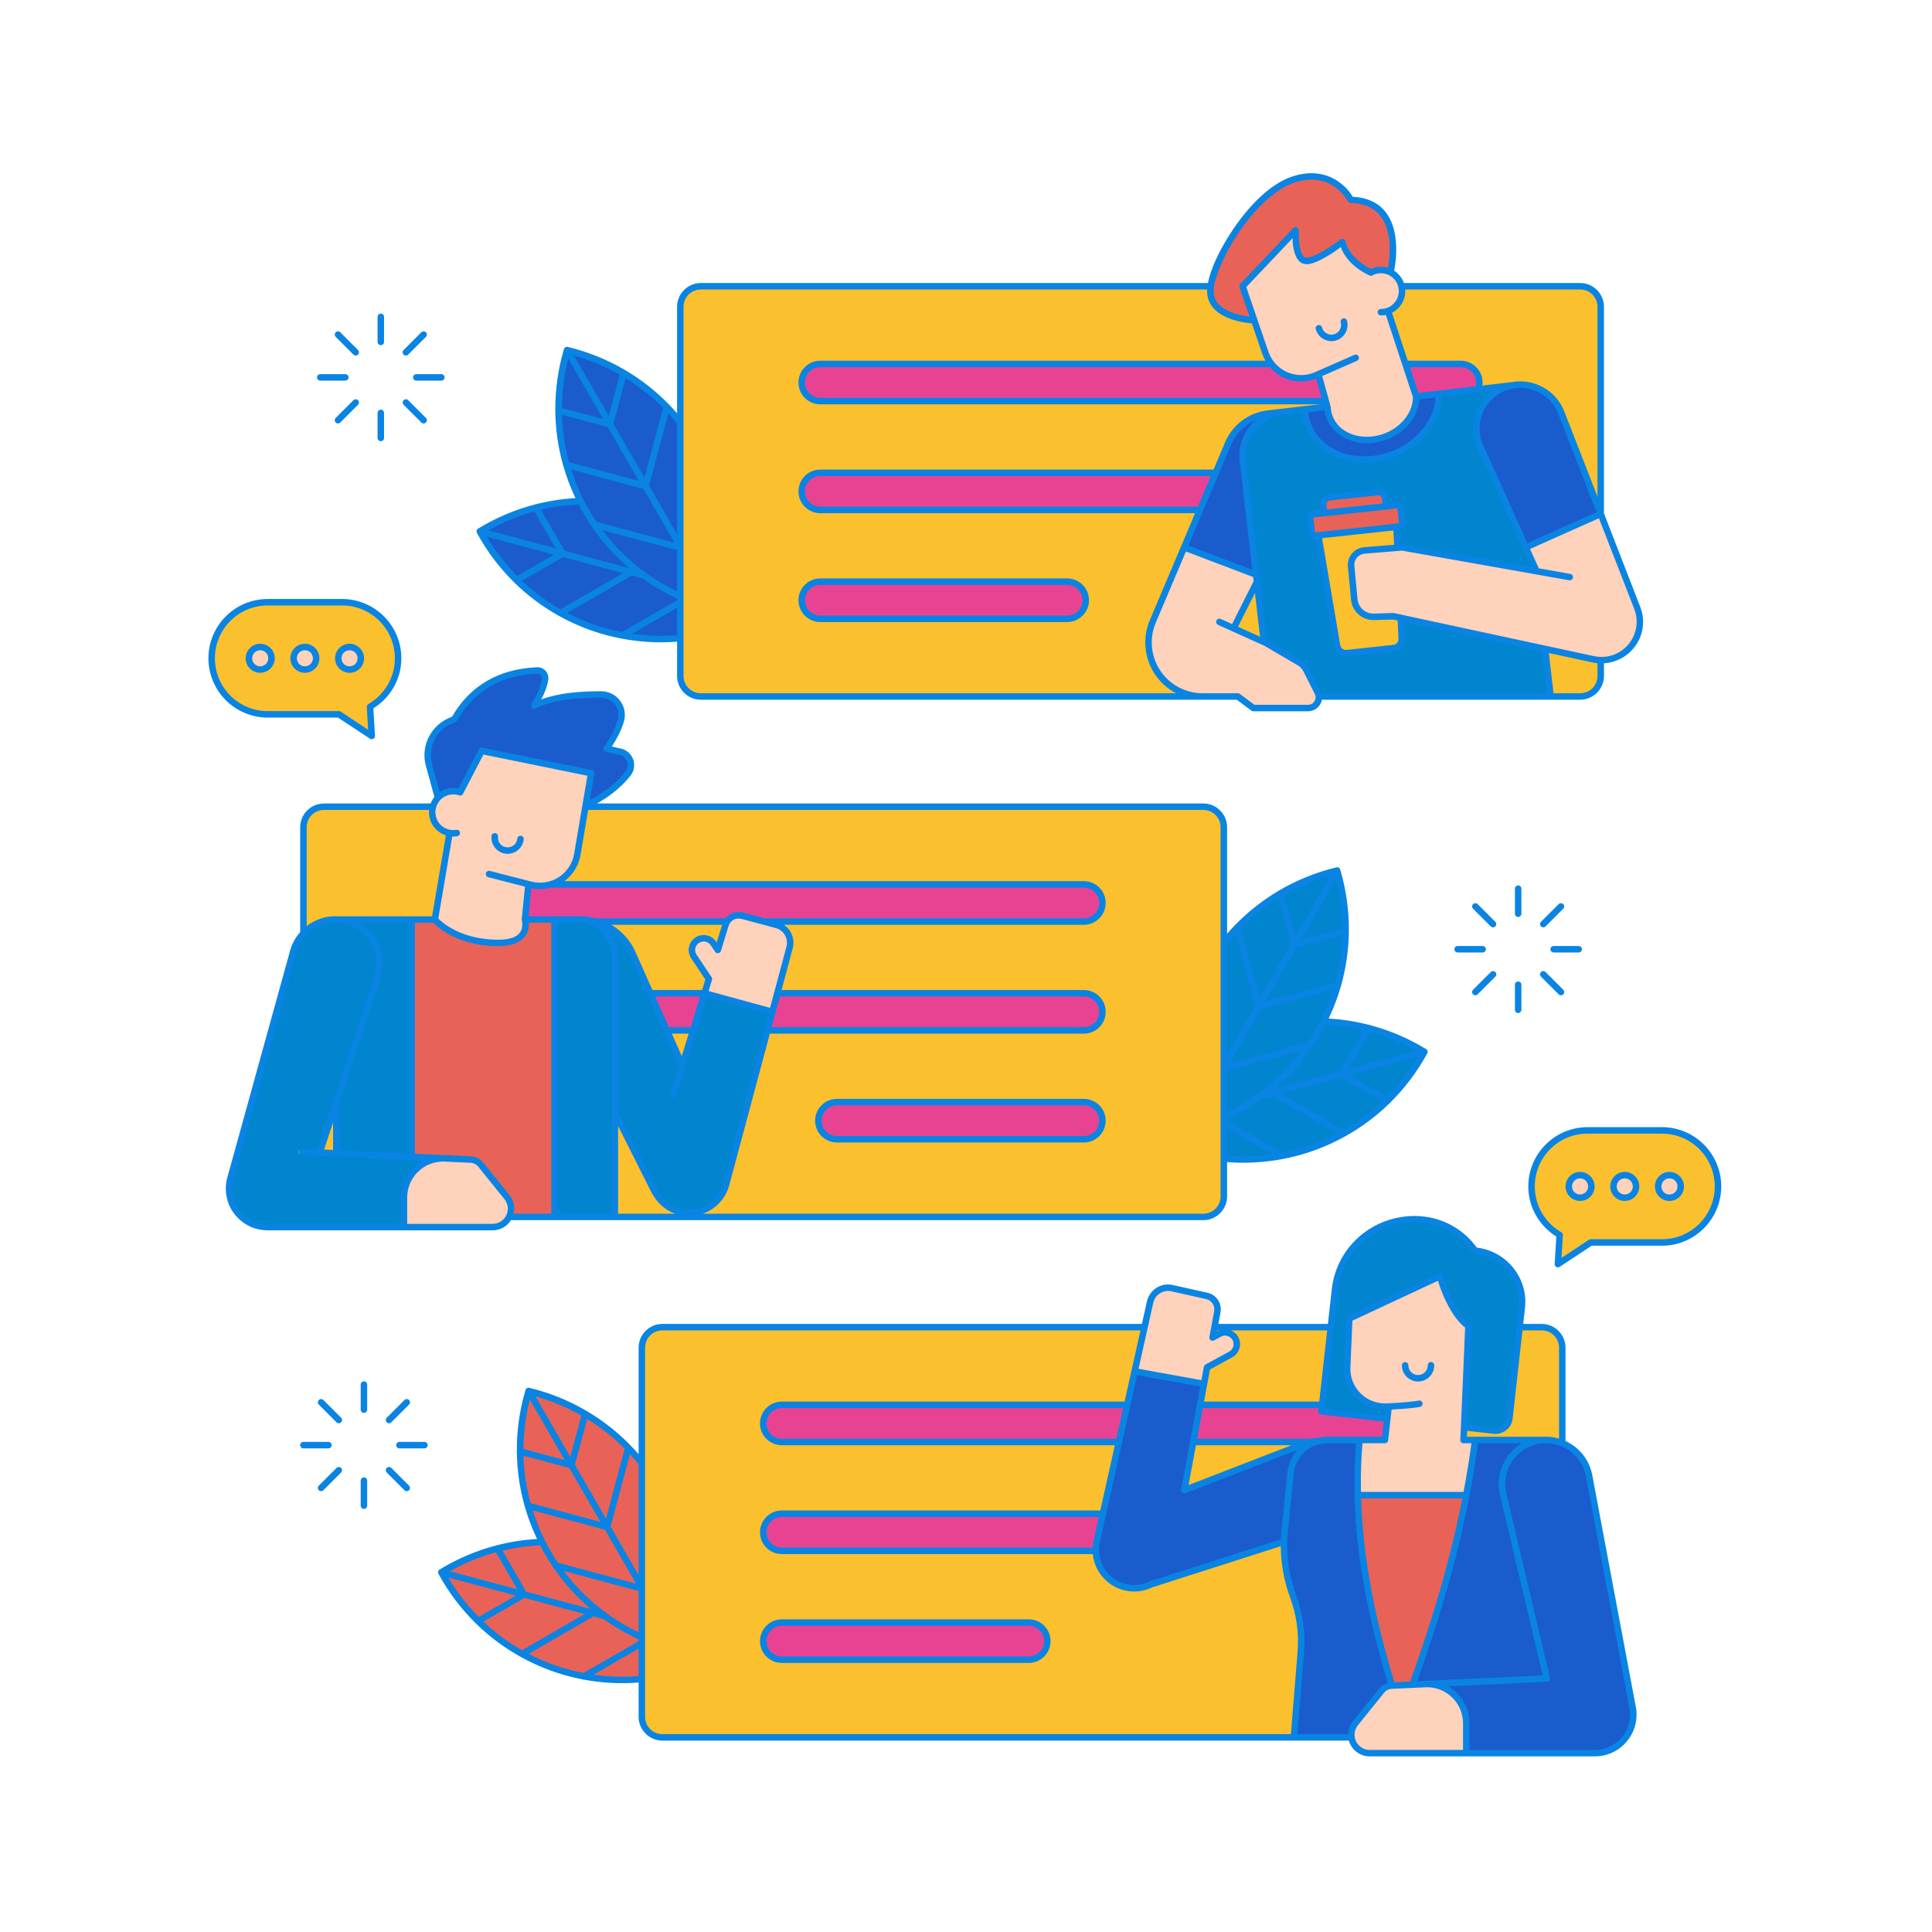 <?xml version="1.0" standalone="no"?>
<svg version="1.1" id="Layer_1_99_" xmlns="http://www.w3.org/2000/svg" xmlns:xlink="http://www.w3.org/1999/xlink" x="0px" y="0px" viewBox="0 0 595.276 595.276" enable-background="new 0 0 595.276 595.276" xml:space="preserve">
<path id="color_x5F_7" fill-rule="evenodd" clip-rule="evenodd" fill="#e96257" d="M418.864,461.183h32.301
	c-3.785,19.494-9.502,38.567-16.306,57.407l-5.606,0.257C423.359,499.61,419.394,480.39,418.864,461.183L418.864,461.183z
	 M197.266,507.111v9.773c-5.205,0.464-10.529,0.284-15.872-0.61L197.266,507.111L197.266,507.111z M182.784,497.514l3.49,0.936
	c3.463,2.493,7.146,4.622,10.993,6.362v1.145l-17.383,10.037c-1.488-0.286-2.975-0.612-4.462-1.011
	c-4.818-1.291-9.343-3.126-13.552-5.393L182.784,497.514L182.784,497.514z M161.54,491.824l19.881,5.326l-20.583,11.884
	c-4.675-2.633-8.933-5.825-12.709-9.464L161.54,491.824z M172.487,483.203l24.779,6.64v13.864
	C187.63,499.265,179.041,492.361,172.487,483.203L172.487,483.203z M137.03,485.256l23.146,6.201l-12.783,7.379
	C143.329,494.786,139.847,490.213,137.03,485.256L137.03,485.256z M166.711,475.633c0.503,0.986,1.035,1.965,1.594,2.933
	c0.791,1.37,1.63,2.694,2.505,3.982c0.024,0.059,0.06,0.114,0.105,0.16c3.743,5.479,8.224,10.208,13.226,14.137l-1.223-0.328
	c-0.044-0.019-0.09-0.031-0.137-0.037l-20.982-5.622l-7.747-13.418C158.166,476.416,162.402,475.797,166.711,475.633
	L166.711,475.633L166.711,475.633z M153.047,477.692l7.389,12.801l-23.144-6.201C142.208,481.407,147.505,479.172,153.047,477.692
	L153.047,477.692z M163.401,464.671L163.401,464.671l23.327,6.248l10.29,17.824l-25.418-6.813c-0.848-1.251-1.663-2.535-2.431-3.864
	c-0.583-1.01-1.132-2.033-1.652-3.06c-0.017-0.071-0.049-0.138-0.094-0.196C165.762,471.505,164.433,468.112,163.401,464.671
	L163.401,464.671z M193.85,447.071c1.186,1.257,2.325,2.573,3.416,3.942v36.159l-9.672-16.753L193.85,447.071L193.85,447.071z
	 M160.769,447.867l14.964,4.009l10.288,17.819l-22.956-6.151C161.63,458.408,160.873,453.173,160.769,447.867L160.769,447.867z
	 M180.604,436.426c4.496,2.701,8.68,5.984,12.435,9.818l-6.152,22.952l-10.289-17.823L180.604,436.426z M163.046,429.901
	l11.979,20.75l-14.258-3.819C160.757,441.094,161.533,435.397,163.046,429.901L163.046,429.901z M163.92,429.415
	c5.512,1.437,10.833,3.603,15.794,6.473l-3.821,14.264L163.92,429.415z M170.361,374.461h-12.751
	c0.699-1.996,0.338-4.231-1.009-5.901c-3.098-3.843-6.368-7.9-8.076-10.02c-0.854-1.058-2.121-1.699-3.478-1.761
	c-4.749-0.218-16.711-0.767-16.711-0.767l-0.997-0.045v-72.136h6.434c0.223,0.256,1.633,1.841,4.638,3.537
	c3.256,1.837,8.233,3.664,15.103,3.664c5.357,0,7.682-1.917,8.506-3.908c0.605-1.463,0.444-2.631,0.307-3.292h8.034L170.361,374.461
	L170.361,374.461z M405.329,164.54c-0.334,0.036-0.621-0.195-0.657-0.528c-0.132-1.221-0.345-3.188-0.477-4.409
	c-0.036-0.335,0.197-0.622,0.53-0.658c0.552-0.059,2.303-0.249,3.189-0.345c0.06,0.004,0.12-0.003,0.178-0.02
	c5.357-0.579,13.59-1.47,18.95-2.05c0.061,0.005,0.122-0.002,0.181-0.019c0.886-0.096,2.637-0.286,3.19-0.346l0,0
	c0.334-0.036,0.623,0.197,0.659,0.531c0.132,1.221,0.344,3.186,0.475,4.407c0.037,0.334-0.195,0.621-0.528,0.657
	c-0.126,0.013-0.58,0.062-0.725,0.078c-0.021-0.001-0.041-0.001-0.061,0c-0.037,0.003-0.073,0.009-0.108,0.019
	c-4.915,0.532-18.996,2.057-23.906,2.587c-0.007-0.001-0.014-0.001-0.022-0.002c-0.05-0.001-0.1,0.006-0.148,0.02
	c-0.143,0.015-0.593,0.064-0.718,0.078L405.329,164.54L405.329,164.54z M424.803,152.131c0.327,0.029,0.64,0.155,0.9,0.364
	c0.345,0.277,0.564,0.68,0.612,1.122c0.104,0.959,0.173,1.601,0.213,1.964c-5.327,0.577-12.807,1.388-18.134,1.965
	c-0.039-0.362-0.109-1.005-0.213-1.967c-0.048-0.44,0.081-0.881,0.359-1.227c0.278-0.346,0.68-0.565,1.12-0.612
	c3.682-0.399,11.135-1.206,14.816-1.604C424.586,152.123,424.695,152.122,424.803,152.131L424.803,152.131z M404.463,54.855
	c3.02,0.076,5.369,1.127,7.145,2.381c2.843,2.01,4.158,4.545,4.158,4.545c0.083,0.162,0.249,0.265,0.43,0.27
	c4.286,0.112,7.087,1.509,8.964,3.527c1.877,2.018,2.83,4.696,3.25,7.397c0.708,4.551-0.071,8.9-0.346,10.223
	c-0.798-0.318-1.665-0.497-2.575-0.497c-1.105,0-2.147,0.268-3.078,0.725c-0.543-0.247-7.098-3.318-8.305-8.971
	c-0.049-0.23-0.254-0.395-0.487-0.395c-0.112,0-0.221,0.037-0.308,0.106c0,0-2.11,1.645-4.606,3.177
	c-1.247,0.767-2.591,1.503-3.792,1.985c-1.201,0.481-2.262,0.67-2.844,0.508c-0.593-0.164-1.073-0.706-1.448-1.55
	c-0.375-0.845-0.618-1.948-0.76-3.031c-0.286-2.168-0.184-4.247-0.184-4.247c0.001-0.009,0.001-0.017,0.001-0.026
	c0-0.271-0.22-0.494-0.49-0.499c-0.141-0.003-0.276,0.054-0.373,0.156l-16.277,17.171c-0.138,0.107-0.21,0.279-0.189,0.452
	c0.001,0.008,0.002,0.017,0.004,0.025c0,0.004,0.001,0.007,0.002,0.01c0.006,0.037,0.016,0.073,0.031,0.108
	c0.772,2.253,2.162,6.311,3.338,9.742c-0.98-0.082-3.44-0.36-5.95-1.252c-1.606-0.571-3.198-1.392-4.372-2.531
	c-1.175-1.138-1.946-2.571-1.977-4.495c-0.008-0.483,0.035-1.026,0.123-1.617c0,0,0-0.001,0-0.002
	c0.616-4.111,3.489-10.616,7.597-16.704c4.698-6.964,11.008-13.439,17.133-15.61C400.596,55.114,402.651,54.809,404.463,54.855
	C404.463,54.855,404.463,54.855,404.463,54.855z"></path>
<path id="color_x5F_6" fill-rule="evenodd" clip-rule="evenodd" fill="#1a5cce" d="M476.286,444.171h0.002
	c6.045-0.016,11.479,4.19,12.787,10.336c0.044,0.207,0.083,0.414,0.117,0.62c0.001,0.004,0.002,0.008,0.002,0.012l13.293,70.752
	c0,0.005,0.001,0.01,0.002,0.016c0.171,0.782,0.262,1.593,0.262,2.428c0,6.265-5.076,11.343-11.342,11.344h-39.13v-8.726
	c0-3.337-1.326-6.539-3.687-8.899c-1.293-1.293-2.844-2.262-4.525-2.886l32.553-1.494c0.266-0.013,0.476-0.235,0.476-0.499
	c0-0.039-0.005-0.078-0.014-0.116l-13.394-56.515c-0.001-0.003-0.002-0.006-0.004-0.01c-0.051-0.196-0.098-0.396-0.14-0.594
	c-1.501-7.051,3-13.982,10.05-15.481c0.757-0.162,1.511-0.241,2.259-0.268h0.287C476.189,444.191,476.239,444.184,476.286,444.171
	L476.286,444.171L476.286,444.171z M415.867,534.819h-16.661c0.051-0.631,1.26-15.552,2.086-25.747
	c0.475-5.866-0.339-11.763-2.368-17.285c-0.005-0.036-0.014-0.072-0.027-0.106c-2.373-6.409-3.249-13.279-2.56-20.079
	c0.557-5.501,1.239-12.218,1.793-17.678c0.561-5.532,5.21-9.734,10.771-9.734h9.424c-2.108,24.935,2.303,49.849,9.908,74.735
	c-1.15,0.186-2.2,0.788-2.939,1.705c-1.709,2.119-4.98,6.174-8.078,10.018C416.249,531.845,415.794,533.334,415.867,534.819z
	 M471.022,444.22c-6.186,2.512-9.892,9.172-8.454,15.928l-0.002-0.002c0.046,0.216,0.097,0.429,0.152,0.639l13.254,55.919
	l-36.269,1.664h-0.013c-0.025-0.001-0.049,0.001-0.073,0.004l-3.683,0.17c6.81-18.902,12.531-38.054,16.302-57.645
	c0.036-0.077,0.053-0.162,0.047-0.246c1.045-5.451,1.944-10.937,2.667-16.461l0,0h16.144L471.022,444.22L471.022,444.22z
	 M349.984,423.122l20.397,3.693l-1.089,5.883c-0.017,0.049-0.027,0.101-0.029,0.153l-2.087,11.283
	c-0.019,0.052-0.03,0.106-0.031,0.162l-2.733,14.767c-0.006,0.03-0.009,0.06-0.009,0.09c0,0.274,0.226,0.499,0.5,0.499
	c0.061,0,0.122-0.011,0.18-0.033l34.953-13.523c0.018-0.008,0.037-0.016,0.054-0.026c0.746-0.396,1.542-0.713,2.372-0.962
	c-2.91,1.895-4.954,5.034-5.328,8.714c-0.553,5.46-1.233,12.178-1.791,17.679c-0.107,1.058-0.164,2.117-0.197,3.176l-40.558,12.982
	c-0.025,0.007-0.049,0.016-0.073,0.027c-2.249,1.123-4.879,1.509-7.524,0.919c-6.115-1.364-9.963-7.426-8.599-13.541l1.894-8.49
	c0.018-0.045,0.028-0.093,0.032-0.142l4.896-21.946c0.02-0.05,0.032-0.104,0.035-0.158l2.521-11.297
	c0.016-0.044,0.027-0.091,0.031-0.138L349.984,423.122L349.984,423.122z M165.557,207.092c0.54-0.023,1.061,0.193,1.428,0.588
	c0.365,0.397,0.537,0.931,0.473,1.465c-0.404,2.856-1.629,5.462-3.25,7.975c-0.052,0.08-0.079,0.174-0.079,0.27
	c0,0.275,0.225,0.499,0.499,0.499c0.077,0,0.153-0.017,0.222-0.052c5.53-2.759,12.789-3.344,20.305-3.361c0.001,0,0.001,0,0.002,0
	c1.86-0.013,3.614,0.861,4.723,2.355c1.108,1.493,1.436,3.426,0.885,5.203c-0.959,3.064-2.391,5.826-4.229,8.341
	c-0.063,0.086-0.097,0.189-0.097,0.295c0,0.234,0.164,0.437,0.392,0.487c0,0,1.965,0.435,4.131,0.952
	c0.003,0.001,0.006,0.002,0.008,0.002c1.262,0.28,2.288,1.189,2.718,2.408c0.429,1.218,0.199,2.571-0.608,3.58c0,0,0,0.001,0,0.002
	c-4.421,5.555-10.127,8.391-11.979,9.219c0.483-2.845,1.531-9.001,1.531-9.001c0.044-0.264-0.132-0.518-0.395-0.571l-33.722-6.879
	c-0.033-0.006-0.066-0.01-0.1-0.01c-0.187,0-0.359,0.104-0.444,0.27l-6.44,12.403c-0.948-0.265-1.965-0.345-2.997-0.176
	c-1.27,0.207-2.399,0.752-3.325,1.52c-0.188-0.687-1.258-4.584-2.549-9.284c-1.589-5.791,1.713-11.781,7.456-13.531
	c0.001-0.001,0.002-0.002,0.004-0.002c0.122-0.037,0.227-0.119,0.291-0.231C145.847,212.259,154.288,207.567,165.557,207.092
	L165.557,207.092L165.557,207.092z M209.115,186.394v9.773c-5.206,0.464-10.53,0.283-15.873-0.61L209.115,186.394L209.115,186.394z
	 M194.634,176.798l3.49,0.935c3.463,2.492,7.145,4.621,10.991,6.361v1.146l-17.383,10.038c-1.487-0.286-2.975-0.612-4.462-1.01
	c-4.818-1.291-9.343-3.127-13.551-5.394L194.634,176.798L194.634,176.798z M173.391,171.106l19.878,5.326l-20.584,11.887
	c-4.676-2.634-8.936-5.825-12.712-9.465L173.391,171.106L173.391,171.106z M184.337,162.485l24.778,6.641v13.864
	C199.479,178.548,190.891,171.643,184.337,162.485z M148.878,164.538l23.147,6.201l-12.784,7.384
	C155.175,174.072,151.695,169.497,148.878,164.538z M389.719,128.088c-4.883,2.672-7.924,8.11-7.246,13.975
	c1.43,12.376,2.546,22.034,3.957,34.247l-20.916-7.939c0.087-0.206,3.11-7.346,4.65-10.987c0.026-0.042,0.045-0.087,0.057-0.135
	c1.598-3.774,2.68-6.335,4.783-11.304c0.026-0.042,0.046-0.087,0.059-0.135c1.666-3.936,2.397-5.665,3.79-8.956
	C380.791,132.277,384.883,129.004,389.719,128.088L389.719,128.088L389.719,128.088z M178.562,154.917
	c0.503,0.985,1.033,1.964,1.592,2.932c0.791,1.369,1.63,2.693,2.505,3.981c0.024,0.06,0.06,0.114,0.105,0.16
	c3.744,5.481,8.227,10.21,13.231,14.14l-1.222-0.329c-0.048-0.021-0.1-0.035-0.152-0.041l-20.971-5.618l-7.746-13.419
	C170.016,155.699,174.253,155.081,178.562,154.917L178.562,154.917L178.562,154.917z M164.895,156.977l7.391,12.798l-23.148-6.201
	C154.056,160.69,159.352,158.456,164.895,156.977z M175.25,143.952l23.327,6.25l10.29,17.823l-25.418-6.812
	c-0.848-1.251-1.663-2.535-2.431-3.864c-0.595-1.031-1.153-2.075-1.683-3.125c-0.009-0.024-0.021-0.047-0.033-0.068
	C177.626,150.829,176.288,147.415,175.25,143.952L175.25,143.952L175.25,143.952L175.25,143.952L175.25,143.952z M468.799,119.013
	c5.085,0.147,9.83,3.276,11.791,8.314l11.977,30.758l-22.209,9.912l-13.506-29.902c-0.003-0.007-0.007-0.015-0.011-0.023
	c-0.212-0.409-0.404-0.836-0.576-1.275c-2.614-6.717,0.71-14.28,7.427-16.895c0.81-0.316,1.633-0.54,2.458-0.687l0.577-0.066
	c0.041-0.004,0.082-0.013,0.121-0.027C467.5,119.041,468.153,118.994,468.799,119.013L468.799,119.013L468.799,119.013z
	 M205.699,126.354c1.187,1.257,2.326,2.572,3.416,3.942v36.159l-9.671-16.753L205.699,126.354L205.699,126.354z M172.618,127.15
	l14.963,4.008l10.289,17.824l-22.956-6.153C173.47,137.662,172.714,132.394,172.618,127.15L172.618,127.15L172.618,127.15z
	 M192.452,115.707c4.496,2.701,8.681,5.985,12.436,9.82l-6.153,22.95l-10.288-17.822L192.452,115.707z M442.774,121.916
	c-0.092,9.243-8.757,17.759-19.687,19.022c-10.965,1.267-19.97-5.169-20.501-14.377c2.116-0.245,5.751-0.664,5.964-0.689
	c0.51,6.499,6.931,10.974,14.492,10.1c7.594-0.878,13.676-6.76,13.78-13.367L442.774,121.916L442.774,121.916z M174.895,109.183
	l11.979,20.751l-14.259-3.818C172.606,120.378,173.38,114.681,174.895,109.183z M175.769,108.698
	c5.511,1.437,10.832,3.602,15.793,6.472l-3.821,14.265L175.769,108.698z"></path>
<path id="color_x5F_5" fill-rule="evenodd" clip-rule="evenodd" fill="#ffd2bb" d="M451.279,539.68h-29.266
	c-1.99,0-3.8-1.143-4.659-2.938c-0.858-1.794-0.609-3.917,0.64-5.465c3.098-3.843,6.367-7.9,8.076-10.02
	c0.669-0.83,1.663-1.331,2.727-1.386c0.081,0.015,0.164,0.01,0.243-0.014l6.083-0.279c0.075,0.014,0.152,0.01,0.226-0.01l4.36-0.201
	c3.068,0.004,6.008,1.224,8.178,3.394c2.172,2.173,3.394,5.121,3.394,8.193V539.68L451.279,539.68z M451.355,460.184h-32.512
	c-0.114-5.332,0.03-10.664,0.483-15.995h7.41c0.269-0.007,0.485-0.23,0.485-0.499c0-0.007,0-0.014,0-0.021l1.098-9.828
	c6.77-0.322,9.093-0.833,9.093-0.833c0.224-0.054,0.383-0.256,0.383-0.485c0-0.275-0.226-0.5-0.499-0.5
	c-0.04,0-0.079,0.005-0.117,0.014c0,0-2.272,0.556-10.006,0.868c-3.117,0.127-6.144-1.058-8.347-3.267
	c-2.203-2.208-3.38-5.239-3.246-8.355c0.183-4.282,0.61-14.273,0.627-14.685l27.139-12.657c0.127,0.44,0.73,2.6,2.11,5.674
	c1.475,3.284,3.625,7.057,6.479,9.257l-0.591,13.809c-0.002,0.017-0.002,0.034-0.002,0.051l-0.894,20.852
	c-0.02,0.089-0.015,0.181,0.014,0.267c0.061,0.215,0.258,0.364,0.48,0.364c0.051,0,0.103-0.008,0.152-0.024h2.848
	C453.238,449.556,452.366,454.885,451.355,460.184L451.355,460.184z M360.004,397.269c0.337,0.008,0.676,0.048,1.01,0.123
	c3.386,0.755,7.643,1.704,10.702,2.387c1.974,0.44,3.238,2.353,2.87,4.341l-0.858,4.635c-0.02,0.054-0.031,0.112-0.031,0.17
	l-0.576,3.111c-0.005,0.03-0.008,0.06-0.008,0.09c0,0.274,0.226,0.499,0.499,0.499c0.084,0,0.166-0.021,0.239-0.061l2.114-1.155
	c1.519-0.828,3.411-0.272,4.239,1.246c0.829,1.519,0.273,3.411-1.246,4.239l-7.286,3.978c-0.132,0.072-0.224,0.199-0.252,0.347
	l-0.856,4.611l-20.362-3.687l2.906-13.025c0.023-0.055,0.035-0.114,0.037-0.174l1.705-7.639c0.3-1.337,1.118-2.5,2.273-3.235
	C357.99,397.521,358.992,397.246,360.004,397.269L360.004,397.269L360.004,397.269z M151.803,377.59h-26.845v-8.613
	c0-3.074,1.221-6.02,3.394-8.193c2.171-2.172,5.12-3.394,8.191-3.395l0,0h0.006c3.612,0.166,6.051,0.278,8.453,0.389
	c1.072,0.049,2.07,0.554,2.745,1.39c1.708,2.12,4.98,6.174,8.078,10.018c1.248,1.548,1.496,3.674,0.638,5.467
	c-0.006,0.014-0.015,0.026-0.022,0.039c-0.009,0.014-0.018,0.029-0.025,0.043C155.541,376.481,153.762,377.589,151.803,377.59
	L151.803,377.59z M514.382,362.584c1.651,0,2.976,1.328,2.976,2.979s-1.325,2.976-2.976,2.976c-1.651,0-2.979-1.325-2.979-2.976
	S512.731,362.584,514.382,362.584z M486.846,362.584c1.65,0,2.978,1.328,2.978,2.979s-1.328,2.976-2.978,2.976
	c-1.651,0-2.979-1.325-2.979-2.976S485.195,362.584,486.846,362.584z M500.614,362.584c1.651,0,2.978,1.328,2.978,2.979
	s-1.327,2.976-2.978,2.976c-1.651,0-2.979-1.325-2.979-2.976S498.963,362.584,500.614,362.584z M227.829,282.517
	c0.243,0.016,0.487,0.056,0.731,0.121c1.888,0.506,4.289,1.151,6.601,1.77c0.035,0.013,0.071,0.023,0.108,0.029
	c1.359,0.365,2.655,0.71,3.883,1.04c1.323,0.355,2.45,1.22,3.133,2.405c0.685,1.187,0.871,2.597,0.517,3.919l-3.761,14.04
	c-0.023,0.05-0.038,0.104-0.043,0.16l-1.379,5.148l-19.925-5.45l1.204-3.917c0.045-0.144,0.022-0.3-0.062-0.424l-4.617-6.897
	c-0.964-1.437-0.579-3.372,0.858-4.335c1.437-0.962,3.37-0.58,4.333,0.857l1.34,2.002c0.092,0.139,0.249,0.223,0.415,0.223
	c0.219,0,0.413-0.144,0.477-0.354l2.364-7.694C224.527,283.468,226.128,282.406,227.829,282.517L227.829,282.517L227.829,282.517z
	 M148.684,231.925l32.88,6.705c-0.034,0.2-1.073,6.302-1.595,9.377c-0.016,0.048-0.025,0.098-0.026,0.149
	c-0.014,0.084-0.028,0.168-0.043,0.254c-0.018,0.054-0.028,0.111-0.027,0.168c-0.847,4.979-1.403,8.245-2.487,14.618
	c-0.524,3.076-2.312,5.791-4.93,7.49c-2.617,1.696-5.825,2.218-8.846,1.441c-0.338-0.087-0.248-0.064-0.575-0.149
	c-0.051-0.022-0.105-0.036-0.161-0.041c-6.833-1.758-12.072-3.105-12.072-3.105c-0.041-0.01-0.083-0.016-0.125-0.016
	c-0.275,0-0.5,0.226-0.5,0.499c0,0.228,0.155,0.427,0.376,0.484c0,0,5.212,1.339,11.741,3.019l-1.053,10.464
	c-0.002,0.019-0.003,0.038-0.002,0.056c0,0.008,0.001,0.015,0.002,0.022c0,0.011,0.001,0.022,0.002,0.033c0,0.001,0,0.001,0,0.002
	s0,0.003,0,0.004c0.004,0.028,0.01,0.055,0.019,0.082c0.001,0.003,0.001,0.007,0.002,0.01c0.008,0.028,0.494,1.655-0.166,3.25
	c-0.665,1.609-2.454,3.291-7.583,3.291c-6.693,0-11.487-1.772-14.611-3.535c-2.691-1.519-4.051-2.937-4.395-3.32l4.417-25.961
	c0.606,0.065,1.229,0.058,1.859-0.044c0.242-0.04,0.42-0.25,0.42-0.494c0-0.274-0.226-0.499-0.5-0.499
	c-0.027,0-0.053,0.002-0.08,0.006c-0.677,0.111-1.344,0.097-1.984-0.013c-0.02-0.006-0.04-0.009-0.061-0.012
	c-2.425-0.443-4.422-2.356-4.841-4.932c-0.139-0.851-0.087-1.687,0.117-2.471c0.012-0.032,0.021-0.064,0.027-0.098
	c0.607-2.184,2.426-3.928,4.812-4.317c1.015-0.166,2.005-0.067,2.911,0.246c0.019,0.008,0.038,0.014,0.058,0.019
	c0.046,0.014,0.093,0.021,0.141,0.021c0.233,0,0.436-0.164,0.487-0.392L148.684,231.925L148.684,231.925z M370.518,214.101
	c-5.394,0-10.43-2.693-13.426-7.178c-2.994-4.487-3.55-10.17-1.482-15.15v-0.002l9.513-22.479l21.437,8.136
	c0.07,0.604,0.138,1.183,0.203,1.752l-6.913,13.765l-3.919-1.772c-0.076-0.036-0.16-0.052-0.244-0.047
	c-0.262,0.017-0.467,0.237-0.467,0.498c0,0.198,0.118,0.379,0.3,0.457l4.352,1.967c0.015,0.007,0.03,0.014,0.045,0.019l9.241,4.177
	c0.039,0.025,0.081,0.044,0.125,0.057l0.479,0.216c0.025,0.015,7.217,4.22,10.339,6.046c0.84,0.49,1.52,1.215,1.957,2.083
	c0.842,1.673,2.261,4.499,3.498,6.959c0.435,0.867,0.391,1.898-0.119,2.725c-0.509,0.827-1.407,1.328-2.38,1.329h-16.726
	l-4.623-3.459c-0.087-0.065-0.192-0.1-0.301-0.1L370.518,214.101L370.518,214.101z M80.172,199.855c1.65,0,2.978,1.327,2.978,2.978
	c0,1.651-1.328,2.976-2.978,2.976c-1.651,0-2.979-1.325-2.979-2.976C77.193,201.182,78.521,199.855,80.172,199.855z
	 M107.707,199.855c1.651,0,2.976,1.327,2.976,2.978c0,1.651-1.325,2.976-2.976,2.976s-2.978-1.325-2.978-2.976
	C104.729,201.182,106.056,199.855,107.707,199.855z M93.939,199.855c1.651,0,2.978,1.327,2.978,2.978
	c0,1.651-1.327,2.976-2.978,2.976s-2.979-1.325-2.979-2.976C90.959,201.182,92.288,199.855,93.939,199.855z M503.967,187.369v-0.093
	c0,0.062,0.012,0.124,0.035,0.181c0.782,2.001,1.005,4.245,0.519,6.502c-1.16,5.387-5.965,9.043-11.273,8.95
	c-0.016-0.001-0.032-0.002-0.047-0.002h-0.004c-0.711-0.015-1.431-0.093-2.151-0.248l-14.797-3.185
	c-0.051-0.02-0.104-0.031-0.158-0.034l-44.261-9.525c-0.084-0.046-0.181-0.067-0.277-0.06l-2.147-0.462
	c-0.04-0.008-0.081-0.012-0.121-0.01c0,0-3.013,0.091-5.956,0.18c-2.865,0.088-5.296-2.057-5.564-4.911
	c-0.303-3.221-0.679-7.229-0.963-10.251c-0.099-1.049,0.227-2.094,0.903-2.9c0.677-0.808,1.649-1.311,2.7-1.397
	c4.181-0.343,8.843-0.722,10.201-0.833c0.001,0,0.003,0,0.004,0c0.183-0.015,1.369-0.113,1.377-0.113l37.357,6.629
	c0.007,0.001,0.013,0.002,0.02,0.004l3.975,0.706c0.003,0,0.007,0.001,0.01,0.002l10.217,1.812c0.029,0.005,0.058,0.008,0.087,0.008
	c0.275,0,0.5-0.226,0.5-0.5c0-0.242-0.175-0.45-0.413-0.492l-9.968-1.768l-3.002-6.652l22.16-9.888L503.967,187.369L503.967,187.369
	z M398.732,72.177c-0.015,0.747-0.077,1.556,0.141,3.207c0.15,1.141,0.398,2.316,0.836,3.305c0.439,0.989,1.099,1.835,2.093,2.11
	c1.005,0.28,2.195-0.03,3.482-0.546c1.287-0.515,2.669-1.275,3.945-2.059c2.246-1.38,3.702-2.523,4.133-2.855
	c1.727,5.924,8.348,8.875,8.718,9.036c0.001,0.001,0.001,0.002,0.002,0.002c0.074,0.058,0.162,0.094,0.256,0.104
	c0.144,0.024,0.292-0.016,0.403-0.109c0.824-0.427,1.755-0.673,2.749-0.673c2.833,0,5.197,1.961,5.829,4.597
	c0.005,0.024,0.011,0.048,0.019,0.071c0.098,0.428,0.153,0.873,0.153,1.331c0,2.61-1.663,4.82-3.985,5.648
	c-0.023,0.007-0.045,0.015-0.067,0.025c-0.611,0.21-1.265,0.328-1.949,0.328c-0.002,0-0.005,0-0.007,0
	c-0.274,0-0.499,0.226-0.499,0.499c0,0.275,0.226,0.499,0.499,0.499c0.002,0,0.005,0,0.007,0c0.637,0,1.25-0.093,1.838-0.254
	l8.507,25.788c0.127,6.14-5.617,11.904-12.907,12.745c-7.316,0.846-13.262-3.512-13.428-9.673c0.002-0.077-0.013-0.153-0.045-0.223
	l-0.438-1.554c-0.006-0.052-0.02-0.102-0.041-0.149l-2.191-7.78c6.171-2.707,11.099-4.867,11.099-4.867
	c0.181-0.08,0.299-0.26,0.299-0.457c0-0.274-0.226-0.499-0.499-0.499c-0.07,0-0.138,0.014-0.202,0.042c0,0-4.956,2.173-11.431,5.014
	c-0.045,0.012-0.089,0.031-0.129,0.056c-0.315,0.138-0.228,0.1-0.551,0.242c-2.859,1.252-6.108,1.252-8.964-0.002
	c-2.857-1.254-5.059-3.646-6.069-6.597c-2.419-7.058-5.285-15.428-6.918-20.194L398.732,72.177L398.732,72.177z"></path>
<path id="color_x5F_4" fill-rule="evenodd" clip-rule="evenodd" fill="#0085ce" d="M436.066,376.169
	c0.792,0.01,1.587,0.059,2.382,0.148c0,0,0.001,0,0.002,0c5.837,0.651,11.163,3.613,14.767,8.209c0,0,0.001,0,0.002,0
	c0.531,0.677,0.874,1.116,0.874,1.116c0.083,0.107,0.207,0.175,0.342,0.19c0,0,0.083,0.01,0.242,0.027
	c8.52,0.951,14.651,8.543,13.711,16.963c-0.228,2.045-0.42,3.771-0.665,5.966c-0.016,0.056-0.023,0.114-0.019,0.172
	c-1.149,10.296-2.453,21.981-3.119,27.956c-0.113,1.008-0.622,1.93-1.414,2.564c-0.793,0.633-1.803,0.925-2.812,0.813
	c-3.791-0.423-8.694-0.97-8.727-0.974l0.706-16.526c0.001-0.01,0.002-0.02,0.002-0.03l0.002-0.021c0-0.006,0-0.012,0-0.018
	l0.603-14.038c0.007-0.167-0.07-0.327-0.206-0.424c-2.691-1.967-4.889-5.755-6.37-9.054c-1.482-3.298-2.263-6.083-2.263-6.083
	c-0.06-0.215-0.259-0.365-0.482-0.365c-0.072,0-0.143,0.016-0.209,0.047l-27.903,13.013c-0.169,0.079-0.281,0.246-0.289,0.431
	c0,0-0.455,10.618-0.642,14.988c-0.146,3.395,1.14,6.698,3.539,9.104c2.401,2.407,5.699,3.698,9.095,3.561
	c0.037-0.002,0.056-0.004,0.093-0.006l-0.298,2.674l-19.31-2.155c0.04-0.36,1.572-14.096,2.829-25.35
	c0.016-0.056,0.023-0.115,0.019-0.174c0.573-5.136,0.694-6.221,1.287-11.54c0.701-6.287,3.899-12.034,8.89-15.981
	C425.089,377.92,430.518,376.096,436.066,376.169L436.066,376.169L436.066,376.169z M123.959,377.59H82.443
	c-0.012,0-0.023,0-0.035,0c-6.265,0-11.342-5.077-11.342-11.341c0-1.207,0.189-2.368,0.537-3.457
	c0.002-0.007,0.004-0.013,0.005-0.02l19.071-68.939c0.002-0.006,0.004-0.012,0.006-0.018c0.07-0.295,0.15-0.588,0.242-0.882
	c1.756-5.587,6.923-9.159,12.487-9.143l0,0c0.002,0,0.004,0,0.006,0c0.064,0.027,0.133,0.041,0.203,0.041h0.566
	c1.033,0.064,2.072,0.238,3.103,0.561c6.877,2.161,10.7,9.488,8.539,16.365c-0.001,0.001-0.001,0.001-0.002,0.002
	c-0.032,0.105-0.066,0.209-0.102,0.312c-0.001,0.004-0.002,0.007-0.004,0.01l-12.563,38.293c-0.009,0.024-0.017,0.048-0.023,0.073
	l-4.98,15.181l-6.103-0.28l-0.047,0.999l11.523,0.529c0.047,0.009,0.095,0.011,0.143,0.006l24.618,1.13c0,0,2.833,0.129,3.884,0.177
	c-1.684,0.624-3.236,1.594-4.529,2.887c-2.361,2.361-3.687,5.563-3.687,8.901L123.959,377.59L123.959,377.59z M188.952,374.461
	H171.36v-90.63h6.768c5.985,0,10.825,4.842,10.825,10.826v48.042c-0.001,0.017-0.001,0.034,0,0.051V374.461z M184.776,284.885
	c4.236,1.561,7.766,4.773,9.665,9.049c2.09,4.705,3.036,6.833,5.44,12.243c0.014,0.047,0.034,0.093,0.061,0.134
	c2.201,4.956,3.468,7.808,4.988,11.229c0.012,0.102,0.055,0.198,0.123,0.275c1.391,3.131,4.624,10.408,4.652,10.471l-2.727,8.87
	c-0.018,0.053-0.028,0.108-0.028,0.163c0,0.274,0.226,0.499,0.499,0.499c0.225,0,0.422-0.151,0.482-0.368l2.774-9.02
	c0.004-0.01,0.007-0.02,0.01-0.029l1.41-4.592l1.877-6.106c0.023-0.047,0.039-0.097,0.047-0.149l3.349-10.901l19.961,5.46
	l-1.383,5.164c-0.024,0.052-0.04,0.108-0.045,0.166l-12.69,47.356c-1.622,6.052-7.839,9.641-13.891,8.019
	c-3.025-0.81-5.431-2.772-6.885-5.287c-0.003-0.004-0.006-0.009-0.01-0.013l-0.002-0.004c-0.001-0.002-0.002-0.004-0.004-0.006
	c-0.002-0.004-0.004-0.007-0.006-0.01c-0.135-0.197-0.392-0.271-0.61-0.176l0.41-0.205c-0.129-0.241-0.251-0.484-0.36-0.736
	c-0.004-0.008-0.008-0.017-0.012-0.025l-11.922-23.739v-47.963C189.951,290.598,187.898,287.015,184.776,284.885L184.776,284.885
	L184.776,284.885L184.776,284.885L184.776,284.885z M202.245,367.12c0.045,0.084,0.09,0.167,0.136,0.25l-0.131-0.252L202.245,367.12
	z M377.582,346.752l15.872,9.164c-5.342,0.894-10.667,1.075-15.872,0.611V346.752z M108.643,283.831h17.697v72.089l-22.219-1.018
	v-15.253l12.548-38.248l0.004-0.01c0.038-0.11,0.075-0.223,0.109-0.336l0.002-0.004
	C118.991,294.021,115.361,286.545,108.643,283.831h-0.001v-0.001C108.642,283.83,108.643,283.831,108.643,283.831z M392.062,337.156
	l20.917,12.075c-4.209,2.267-8.733,4.103-13.553,5.393c-1.486,0.398-2.973,0.725-4.462,1.011l-17.383-10.037v-1.145
	c3.848-1.741,7.533-3.871,10.997-6.365L392.062,337.156z M413.306,331.464l13.413,7.747c-3.774,3.641-8.033,6.83-12.709,9.464
	l-20.585-11.885L413.306,331.464L413.306,331.464z M402.361,322.845c-4.038,5.658-8.881,10.47-14.284,14.374
	c-0.001,0-0.001,0.001-0.002,0.002c-0.014,0.009-0.028,0.02-0.041,0.031c-3.296,2.377-6.8,4.414-10.452,6.098v-13.865
	L402.361,322.845L402.361,322.845z M437.814,324.898c-2.817,4.957-6.296,9.532-10.36,13.582l-12.783-7.381L437.814,324.898
	L437.814,324.898z M408.135,315.275c4.31,0.165,8.548,0.781,12.661,1.807l-7.749,13.419l-20.982,5.622
	c-0.045,0.006-0.089,0.018-0.131,0.035l-1.229,0.33c5-3.928,9.481-8.654,13.224-14.133c0.046-0.046,0.083-0.102,0.107-0.162
	c0.876-1.289,1.716-2.615,2.507-3.985C407.102,317.238,407.631,316.259,408.135,315.275L408.135,315.275L408.135,315.275z
	 M421.802,317.335c5.54,1.479,10.839,3.712,15.754,6.597l-23.144,6.201L421.802,317.335L421.802,317.335z M411.447,304.31
	c-1.036,3.455-2.37,6.865-4.042,10.185c-0.023,0.036-0.041,0.074-0.054,0.115c-0.527,1.042-1.082,2.074-1.672,3.098
	c-0.768,1.329-1.583,2.614-2.431,3.866l-25.418,6.812l10.292-17.826L411.447,304.31z M380.998,286.713l6.258,23.349l-9.674,16.754
	v-36.159L380.998,286.713z M414.078,287.505c-0.095,5.246-0.851,10.512-2.296,15.682l-22.954,6.152l10.288-17.82L414.078,287.505
	L414.078,287.505z M394.244,276.066l4.007,14.953l-10.29,17.82l-6.151-22.953C385.564,282.051,389.748,278.768,394.244,276.066
	L394.244,276.066z M411.802,269.543c1.514,5.496,2.288,11.193,2.278,16.93l-14.258,3.819L411.802,269.543z M410.928,269.058
	l-11.971,20.736l-3.822-14.266C400.095,272.658,405.417,270.494,410.928,269.058z M477.201,214.101h-70.425
	c-0.067-0.324-0.174-0.641-0.327-0.944c-1.237-2.46-2.657-5.286-3.499-6.959c-0.523-1.043-1.338-1.909-2.345-2.497
	c-3.127-1.829-10.356-6.056-10.356-6.056c-0.015-0.008-0.03-0.016-0.045-0.023l-0.32-0.145c-0.013-0.107-1.426-12.338-2.105-18.212
	c0-0.04-0.004-0.08-0.014-0.119c-0.079-0.684-0.159-1.376-0.244-2.11c-0.001-0.019-0.004-0.038-0.008-0.057
	c-1.41-12.206-2.585-22.373-4.047-35.031c-0.831-7.187,4.314-13.675,11.501-14.506c3.29-0.38,4.041-0.467,6.627-0.766
	c0.601,9.789,10.217,16.569,21.609,15.252c11.425-1.32,20.556-10.229,20.572-20.128l17.959-2.075
	c-6.131,3.322-8.992,10.771-6.398,17.434c0.184,0.472,0.393,0.931,0.62,1.371l13.696,30.33l2.929,6.486l-3.044-0.54l-37.447-6.644
	c-0.042-0.008-0.086-0.01-0.129-0.006c0,0-0.837,0.068-0.918,0.074l-0.258-5.44c0.063-0.007,0.282-0.031,0.341-0.037
	c0.871-0.094,1.509-0.888,1.415-1.758v-0.002c-0.133-1.221-0.345-3.185-0.476-4.405c-0.094-0.871-0.889-1.51-1.76-1.416
	c-0.482,0.052-2.042,0.221-2.782,0.301c-0.039-0.364-0.109-1.005-0.213-1.965c0,0-0.001,0-0.002,0
	c-0.076-0.704-0.427-1.349-0.979-1.793c-0.551-0.443-1.257-0.649-1.961-0.573c-3.681,0.399-11.134,1.205-14.816,1.603
	c-0.703,0.077-1.347,0.427-1.791,0.98c-0.443,0.551-0.65,1.256-0.573,1.961c0.104,0.961,0.174,1.604,0.213,1.966
	c-0.741,0.081-2.301,0.249-2.785,0.301c-0.87,0.094-1.509,0.887-1.416,1.758c0,0.001,0,0.001,0,0.002
	c0.133,1.221,0.347,3.186,0.478,4.407c0.094,0.871,0.889,1.509,1.76,1.414c0.058-0.006,0.275-0.03,0.338-0.037
	c0.115,0.679,4.286,25.219,5.69,33.488c0.295,1.732,1.896,2.942,3.642,2.753c3.75-0.406,10.564-1.143,14.315-1.549
	c1.747-0.189,3.052-1.714,2.969-3.468c-0.113-2.392-0.241-5.086-0.271-5.72l43.491,9.362L477.201,214.101L477.201,214.101z"></path>
<path id="color_x5F_3" fill-rule="evenodd" clip-rule="evenodd" fill="#e84393" d="M316.973,510.885h-76.085
	c-1.385,0-2.712-0.55-3.691-1.53c-0.98-0.979-1.53-2.305-1.53-3.691v-0.002c0-1.383,0.55-2.713,1.53-3.691
	c0.961-0.961,2.256-1.509,3.691-1.529h76.085c1.384,0,2.713,0.55,3.691,1.529c0.979,0.978,1.529,2.307,1.529,3.691v0.002
	c0,1.385-0.55,2.712-1.529,3.691C319.685,510.333,318.358,510.885,316.973,510.885z M240.887,466.901h98.306l-1.774,7.949
	c-0.186,0.834-0.283,1.668-0.297,2.493h-96.236c-1.385,0-2.712-0.55-3.691-1.53c-0.98-0.979-1.53-2.305-1.53-3.691v-0.002
	c0-1.383,0.55-2.713,1.53-3.69C238.175,467.451,239.502,466.901,240.887,466.901L240.887,466.901L240.887,466.901z M240.887,433.36
	h105.789l-2.329,10.442h-103.46c-1.385,0-2.712-0.55-3.692-1.53c-0.979-0.979-1.529-2.305-1.529-3.691v-0.002
	c0-1.385,0.55-2.713,1.529-3.691C238.175,433.909,239.502,433.36,240.887,433.36L240.887,433.36L240.887,433.36z M403.619,443.802
	h-35.366l1.934-10.442h36.625c-0.007,0.058-0.162,1.443-0.162,1.443c-0.002,0.018-0.003,0.037-0.003,0.056
	c0,0.253,0.192,0.467,0.443,0.496l19.806,2.21l-0.628,5.625h-7.321c-0.033-0.006-0.066-0.008-0.099-0.008
	c-0.024,0.001-0.047,0.004-0.071,0.008h-9.876c-0.983,0-1.935,0.132-2.851,0.36c-0.018-0.002-0.036-0.003-0.055-0.002
	c-0.65,0.011-1.307,0.067-1.968,0.172C403.89,443.741,403.756,443.776,403.619,443.802L403.619,443.802z M333.959,350.527h-76.084
	c-1.385,0-2.712-0.55-3.692-1.529c-0.979-0.98-1.527-2.307-1.527-3.692v-0.002c0-1.384,0.548-2.711,1.527-3.691
	c0.98-0.979,2.306-1.529,3.692-1.529h76.084c1.385,0,2.712,0.55,3.692,1.529c0.979,0.98,1.529,2.306,1.529,3.691v0.002
	c0,1.384-0.55,2.712-1.529,3.692C336.671,349.976,335.344,350.527,333.959,350.527z M333.959,316.985h-96.87l1.359-5.08
	c0.002-0.004,0.003-0.008,0.004-0.012l1.434-5.35h94.073c1.385,0,2.712,0.55,3.692,1.529c0.979,0.98,1.529,2.306,1.529,3.691v0.002
	c0,1.384-0.55,2.712-1.529,3.692C336.671,316.435,335.344,316.986,333.959,316.985L333.959,316.985z M213.181,316.985h-7.404
	l-4.638-10.442h15.25L213.181,316.985z M170.79,282.832h-8.502l0.982-9.762c0.052,0.014,0.037,0.01,0.09,0.024
	c2.113,0.543,4.31,0.495,6.367-0.092l0,0h164.231c1.385,0,2.712,0.55,3.692,1.529c0.979,0.979,1.529,2.306,1.529,3.691v0.002
	c0,1.385-0.55,2.712-1.529,3.692c-0.98,0.979-2.306,1.529-3.692,1.529h-98.538c-2.313-0.619-4.715-1.263-6.603-1.77
	c-0.615-0.165-1.237-0.201-1.834-0.123c-1.275,0.167-2.434,0.855-3.203,1.893h-40.269c-1.486-0.395-3.031-0.612-4.614-0.612
	c-0.06-0.001-0.119,0.009-0.175,0.029c-0.199-0.01-0.395-0.029-0.595-0.029h-7.192c-0.027-0.005-0.055-0.007-0.082-0.006
	C170.832,282.826,170.811,282.828,170.79,282.832L170.79,282.832z M252.736,179.726h76.087c1.385,0,2.712,0.55,3.691,1.529
	c0.979,0.979,1.527,2.306,1.527,3.692c0,1.384-0.548,2.712-1.527,3.691c-0.979,0.979-2.305,1.529-3.691,1.529h-76.087
	c-1.384,0-2.711-0.55-3.689-1.529c-0.001,0-0.002,0-0.002,0c-0.98-0.98-1.53-2.306-1.53-3.691c0-1.385,0.551-2.713,1.53-3.692
	c0,0,0.001-0.001,0.002-0.002C250.025,180.275,251.351,179.726,252.736,179.726L252.736,179.726L252.736,179.726z M369.401,156.626
	H252.736c-1.384,0-2.711-0.55-3.689-1.529c-0.001,0-0.002,0-0.002,0c-0.98-0.98-1.53-2.306-1.53-3.691
	c0-1.385,0.551-2.713,1.53-3.692c0,0,0.001,0,0.002,0c0.96-0.96,2.255-1.508,3.689-1.529h121.084L369.401,156.626L369.401,156.626z
	 M407.854,123.084H252.736c-1.384,0-2.711-0.55-3.689-1.529c-0.001,0-0.002,0-0.002,0c-0.98-0.979-1.53-2.306-1.53-3.691
	c0-1.385,0.55-2.712,1.53-3.692c0,0,0.001,0,0.002,0c0.978-0.979,2.304-1.529,3.689-1.529l0,0h138.796
	c1.197,1.449,2.714,2.627,4.471,3.398c3.112,1.367,6.655,1.366,9.768,0.002c0.054-0.023,0.038-0.017,0.092-0.041L407.854,123.084z
	 M433.724,112.644h16.357c1.385,0,2.712,0.55,3.691,1.529c0.98,0.98,1.53,2.306,1.53,3.692c0,0.561-0.109,1.108-0.282,1.63
	l-11.716,1.354c-0.017-0.001-0.034-0.001-0.051,0c-0.04,0.002-0.079,0.008-0.117,0.019l-6.455,0.746
	C436.682,121.614,433.724,112.644,433.724,112.644z"></path>
<path id="color_x5F_2" fill-rule="evenodd" clip-rule="evenodd" fill="#fbc02d" d="M398.206,534.819H204.084
	c-3.217,0-5.819-2.603-5.819-5.821v-11.611c0.001-0.017,0.001-0.034,0-0.051v-11.005c0.01-0.058,0.01-0.117,0-0.175v-16.68
	c0.001-0.016,0.001-0.033,0-0.05v-38.555c0.001-0.017,0.001-0.034,0-0.051v-35.574c0-3.217,2.602-5.821,5.819-5.821l0,0h147.931
	l-2.902,13.009l-2.214,9.926H240.887c-1.65,0-3.231,0.655-4.398,1.822c-1.166,1.166-1.822,2.748-1.822,4.397v0.002
	c0,1.649,0.656,3.231,1.822,4.397c1.167,1.167,2.748,1.822,4.398,1.823h103.235l-4.707,21.101h-98.528
	c-1.65,0-3.231,0.656-4.398,1.822c-1.166,1.166-1.822,2.749-1.822,4.397v0.002c0,1.65,0.656,3.231,1.822,4.398
	c1.167,1.166,2.748,1.822,4.398,1.822h96.27c0.351,5.327,4.152,10.02,9.618,11.24c2.853,0.636,5.702,0.224,8.137-0.978
	l40.218-12.873c-0.045,5.522,0.893,11.019,2.81,16.223c0.001,0.003,0.001,0.007,0.002,0.01c0.005,0.021,0.012,0.042,0.019,0.062
	c0,0.001,0,0.002,0,0.002c2.007,5.416,2.804,11.204,2.337,16.962C399.469,519.213,398.25,534.265,398.206,534.819L398.206,534.819z
	 M316.973,499.444h-76.085c-1.65,0-3.231,0.656-4.398,1.822c-1.166,1.166-1.822,2.749-1.822,4.397v0.002
	c0,1.649,0.656,3.231,1.822,4.398c1.167,1.166,2.748,1.822,4.398,1.822h76.085c1.649,0,3.231-0.656,4.397-1.822
	c1.166-1.167,1.822-2.749,1.822-4.398v-0.002c0-1.648-0.655-3.231-1.822-4.397C320.204,500.099,318.622,499.444,316.973,499.444
	L316.973,499.444z M368.068,444.801h32.363c-0.255,0.115-0.508,0.233-0.755,0.363l-34.119,13.201L368.068,444.801L368.068,444.801z
	 M468.655,409.426h6.38c3.218,0,5.82,2.604,5.82,5.821v28.687c-1.472-0.505-3.038-0.774-4.643-0.762
	c-0.111,0.001-0.224,0.016-0.336,0.019h-21.277c-0.025-0.004-0.05-0.007-0.076-0.008c-0.033,0-0.066,0.002-0.099,0.008h-2.961
	l0.125-2.871c0.108,0.012,4.897,0.546,8.659,0.966c1.27,0.142,2.547-0.228,3.547-1.026c0.998-0.798,1.641-1.962,1.783-3.233v-0.002
	C466.235,431.127,467.518,419.614,468.655,409.426L468.655,409.426L468.655,409.426z M406.923,432.361h-36.552l1.081-5.839
	c0.002-0.007,0.003-0.013,0.004-0.02l0.902-4.867l7.077-3.862c1.993-1.088,2.732-3.602,1.644-5.594
	c-1.087-1.994-3.6-2.732-5.592-1.645l-1.195,0.651l0.326-1.759h34.865L406.923,432.361L406.923,432.361z M490.115,382.334
	c-0.098,0-0.194,0.029-0.275,0.084l-9.271,6.122l0.478-7.977c0.011-0.189-0.086-0.368-0.25-0.462
	c-5.029-2.895-8.408-8.316-8.408-14.534v-0.004c0-9.268,7.501-16.769,16.769-16.769l0,0h22.91c9.267,0,16.769,7.501,16.769,16.769
	v0.004c0,9.267-7.501,16.768-16.769,16.769H490.115z M180.804,249.068h189.958c3.219,0,5.821,2.602,5.821,5.819v35.555
	c-0.001,0.017-0.001,0.034,0,0.051v38.176c-0.001,0.017-0.001,0.034,0,0.051v0.236c-0.033,0.102-0.033,0.211,0,0.313v14.843
	c-0.001,0.016-0.001,0.033,0,0.049v1.646c-0.007,0.05-0.007,0.1,0,0.149v11.002c-0.002,0.025-0.002,0.05,0,0.075v11.609
	c0,3.217-2.602,5.82-5.821,5.821H189.951v-29.615l11.032,21.962c0.178,0.405,0.377,0.803,0.596,1.188l0.008,0.018
	c0.035,0.067,0.084,0.125,0.145,0.17c1.589,2.652,4.143,4.738,7.36,5.6c6.574,1.762,13.355-2.152,15.117-8.725l12.614-47.074h97.138
	c1.649,0,3.23-0.656,4.397-1.822c1.167-1.167,1.822-2.749,1.822-4.398v-0.002c0-1.649-0.656-3.23-1.822-4.397
	c-1.167-1.167-2.748-1.822-4.397-1.822h-93.806l3.615-13.486c0.422-1.578,0.201-3.261-0.616-4.676
	c-0.817-1.415-2.164-2.447-3.742-2.87c-0.082-0.022-0.177-0.048-0.261-0.07h94.811c1.649,0,3.23-0.656,4.397-1.822
	c1.166-1.167,1.822-2.748,1.822-4.398v-0.002c0-1.649-0.656-3.23-1.822-4.397c-1.167-1.167-2.748-1.822-4.397-1.822H172.166
	c0.282-0.153,0.564-0.307,0.835-0.482c2.852-1.85,4.798-4.807,5.368-8.158c0.001,0,0.001,0,0.002,0
	C179.432,257.13,179.936,254.167,180.804,249.068L180.804,249.068L180.804,249.068L180.804,249.068L180.804,249.068z
	 M486.846,361.585c-2.191,0-3.978,1.787-3.978,3.978c0,2.19,1.787,3.975,3.978,3.975c2.19,0,3.977-1.785,3.977-3.975
	C490.823,363.372,489.036,361.585,486.846,361.585z M500.614,361.585c-2.191,0-3.978,1.787-3.978,3.978
	c0,2.19,1.787,3.975,3.978,3.975c2.19,0,3.977-1.785,3.977-3.975C504.591,363.372,502.804,361.585,500.614,361.585z
	 M514.382,361.585c-2.19,0-3.978,1.787-3.978,3.978c0,2.19,1.788,3.975,3.978,3.975s3.975-1.785,3.975-3.975
	C518.357,363.372,516.573,361.585,514.382,361.585z M103.123,342.694v12.161l-3.93-0.18L103.123,342.694z M333.959,339.086h-76.084
	c-1.65,0-3.231,0.656-4.398,1.822c-1.166,1.167-1.82,2.748-1.82,4.397v0.002c0,1.649,0.654,3.231,1.82,4.398
	c1.167,1.166,2.748,1.822,4.398,1.822h76.084c1.65,0,3.231-0.656,4.398-1.822c1.166-1.167,1.822-2.749,1.822-4.398v-0.002
	c0-1.649-0.656-3.23-1.822-4.397C337.19,339.742,335.609,339.086,333.959,339.086z M206.222,317.984h6.65l-2.72,8.846
	C209.986,326.455,207.298,320.405,206.222,317.984z M223.218,284.443c-0.057,0.139-0.121,0.275-0.166,0.421l-2.055,6.693
	l-0.757-1.132c-1.263-1.887-3.833-2.394-5.72-1.132c-1.887,1.263-2.395,3.835-1.131,5.722l4.485,6.699l-1.177,3.829h-16.004
	c-2.28-5.131-3.287-7.398-5.339-12.016c-1.827-4.112-5.082-7.296-9.024-9.085H223.218L223.218,284.443z M126.77,282.832h-22.602
	c-0.712-0.04-1.423-0.043-2.122,0.025c-3.002,0.29-5.828,1.549-8.054,3.545v-31.515c0-3.217,2.602-5.819,5.821-5.819l0,0h32.956
	c-0.131,0.749-0.147,1.53-0.018,2.321c0.461,2.83,2.573,4.988,5.19,5.655l-4.388,25.788h-6.639
	c-0.027-0.005-0.054-0.007-0.082-0.006C126.812,282.826,126.791,282.828,126.77,282.832z M82.484,186.061h22.91
	c9.267,0,16.771,7.503,16.771,16.771v0.002c0,6.219-3.382,11.64-8.41,14.535c-0.164,0.094-0.261,0.274-0.25,0.462l0.477,7.976
	l-9.27-6.122c-0.082-0.054-0.178-0.082-0.275-0.082H82.484c-9.268,0-16.769-7.503-16.769-16.771v-0.002
	C65.715,193.564,73.216,186.061,82.484,186.061L82.484,186.061L82.484,186.061z M364.777,214.101H215.932
	c-3.217,0-5.819-2.601-5.819-5.819v-11.613c0.001-0.017,0.001-0.034,0-0.051v-11.004c0.011-0.058,0.011-0.118,0-0.176V168.76
	c0.001-0.017,0.001-0.034,0-0.051v-38.512c0.008-0.049,0.008-0.099,0-0.148v-35.52c0-3.217,2.602-5.821,5.819-5.821h156.555
	c-0.04,0.41-0.065,0.81-0.059,1.179c0.035,2.188,0.954,3.911,2.278,5.195c1.324,1.283,3.04,2.15,4.732,2.753
	c3.253,1.157,6.391,1.328,6.637,1.34c1.188,3.465,2.157,6.296,3.316,9.679c0.343,0.999,0.822,1.929,1.397,2.792H252.736
	c-1.649,0-3.232,0.656-4.397,1.822c-1.167,1.167-1.822,2.748-1.822,4.398c0,1.649,0.655,3.231,1.822,4.397
	c1.165,1.167,2.748,1.822,4.397,1.822h155.399l0.227,0.804c-0.259,0.03-3.979,0.461-6.326,0.733
	c-0.017,0.001-0.034,0.003-0.051,0.006c-0.767,0.089-1.162,0.135-2.056,0.239c-0.012,0-0.023,0-0.035,0.002
	c0,0-4.649,0.538-9.233,1.069c-5.648,0.652-10.51,4.293-12.727,9.529l-3.692,8.721H252.736c-1.648,0.001-3.23,0.655-4.395,1.821
	c-1.167,1.165-1.824,2.749-1.824,4.399c0,1.649,0.655,3.231,1.822,4.397c1.165,1.167,2.748,1.822,4.397,1.822h116.244l-4.572,10.806
	c-0.005,0.01-0.01,0.02-0.014,0.031l-9.703,22.923c0,0.001,0,0.002,0,0.002c-2.196,5.289-1.607,11.326,1.572,16.09
	C358.339,210.588,361.346,212.88,364.777,214.101L364.777,214.101z M486.885,214.101h-8.679l-1.56-13.519l14.19,3.055
	c0.626,0.135,1.249,0.203,1.871,0.24v4.405C492.706,211.499,490.102,214.101,486.885,214.101L486.885,214.101z M93.939,198.856
	c-2.19,0-3.978,1.787-3.978,3.977c0,2.19,1.788,3.975,3.978,3.975s3.977-1.785,3.977-3.975
	C97.916,200.643,96.129,198.856,93.939,198.856z M80.172,198.856c-2.191,0-3.978,1.787-3.978,3.977c0,2.19,1.787,3.975,3.978,3.975
	c2.19,0,3.977-1.785,3.977-3.975C84.15,200.643,82.363,198.856,80.172,198.856z M107.707,198.856c-2.19,0-3.977,1.787-3.977,3.977
	c0,2.19,1.787,3.975,3.977,3.975s3.975-1.785,3.975-3.975C111.682,200.643,109.897,198.856,107.707,198.856z M429.792,162.898
	l0.253,5.414c-1.685,0.138-5.737,0.47-9.722,0.796c-1.316,0.108-2.534,0.738-3.383,1.75c-0.848,1.012-1.256,2.322-1.133,3.637
	c0.284,3.021,0.66,7.03,0.963,10.252c0.318,3.368,3.208,5.919,6.59,5.815c2.909-0.088,5.824-0.178,5.89-0.18l1.861,0.4
	c0.019,0.404,0.165,3.483,0.283,5.986c0,0,0,0.001,0,0.002c0.059,1.236-0.847,2.293-2.077,2.426
	c-3.75,0.406-10.564,1.144-14.315,1.549c-1.23,0.134-2.343-0.706-2.552-1.928c-1.401-8.254-5.546-32.662-5.676-33.427
	C411.852,164.839,424.712,163.447,429.792,162.898L429.792,162.898L429.792,162.898z M386.972,180.989
	c0.56,4.841,1.816,15.701,1.852,16.01l-8.062-3.642L386.972,180.989L386.972,180.989z M252.736,178.728
	c-1.647,0-3.23,0.655-4.395,1.82c-1.167,1.166-1.824,2.75-1.824,4.4c0,1.649,0.655,3.231,1.822,4.397
	c1.166,1.167,2.749,1.822,4.397,1.822h76.087c1.649,0,3.231-0.655,4.397-1.822c1.167-1.167,1.82-2.748,1.82-4.397
	c0-1.649-0.654-3.232-1.82-4.398c-1.166-1.166-2.748-1.822-4.397-1.822H252.736z M432.41,88.708h54.475
	c3.217,0.001,5.821,2.604,5.821,5.821v61.163l-11.185-28.727c-2.108-5.416-7.223-8.785-12.696-8.946
	c-0.937-0.028-1.885,0.043-2.829,0.209l-9.887,1.142c0.122-0.488,0.192-0.993,0.192-1.504c0-1.65-0.656-3.231-1.823-4.398
	c-1.166-1.166-2.747-1.822-4.397-1.822h-16.39c-0.097,0-0.191,0.027-0.272,0.078l-5.148-15.606c2.478-1.079,4.218-3.548,4.218-6.418
	C432.49,89.362,432.456,89.033,432.41,88.708C432.41,88.708,432.41,88.708,432.41,88.708z"></path>
<path id="color_x5F_1" fill="#0984e3" d="M403.99,53.369c-0.511,0.002-1.037,0.028-1.577,0.082
	c-1.44,0.144-2.986,0.48-4.634,1.065c-6.696,2.374-13.069,9.067-17.873,16.185c-3.961,5.871-6.859,11.947-7.713,16.502h-156.26
	c-4.028,0-7.317,3.291-7.317,7.319v32.817c-0.749-0.866-1.525-1.699-2.313-2.518c-0.079-0.131-0.188-0.242-0.317-0.324
	c-3.957-4.053-8.385-7.51-13.144-10.333c-0.106-0.101-0.232-0.178-0.371-0.225c-5.441-3.179-11.304-5.536-17.387-7.012
	c-0.132-0.055-0.275-0.081-0.417-0.076c-0.491,0.019-0.899,0.398-0.954,0.885c-1.757,5.991-2.645,12.23-2.616,18.515
	c-0.035,0.151-0.034,0.308,0.002,0.458c0.065,5.558,0.86,11.146,2.403,16.624c0.013,0.124,0.05,0.245,0.107,0.356
	c0.955,3.314,2.191,6.584,3.71,9.782c-4.168,0.238-8.266,0.88-12.248,1.899c-0.132,0.006-0.26,0.038-0.379,0.094
	c-6.105,1.601-11.926,4.085-17.278,7.348c-0.364,0.159-0.6,0.519-0.6,0.916c0,0.22,0.073,0.433,0.206,0.607
	c3.017,5.525,6.837,10.607,11.35,15.059c0.033,0.039,0.068,0.077,0.107,0.111c4.005,3.932,8.563,7.356,13.577,10.166
	c0.093,0.075,0.2,0.134,0.314,0.172c4.49,2.482,9.339,4.477,14.514,5.864c1.52,0.408,3.042,0.741,4.564,1.034
	c0.107,0.041,0.221,0.063,0.336,0.066c5.658,1.058,11.309,1.332,16.833,0.896v10.573c0,4.028,3.289,7.317,7.317,7.317h165.143
	l4.491,3.359c0.173,0.129,0.384,0.199,0.599,0.199h16.891c1.489,0,2.874-0.773,3.656-2.041c0.291-0.471,0.483-0.987,0.575-1.517
	h79.597c4.028,0,7.319-3.289,7.319-7.317v-3.906c5.604-0.342,10.545-4.355,11.783-10.103c0.527-2.453,0.278-4.89-0.527-7.088
	c-0.001-0.002-11.255-29.024-11.255-29.024V94.522c0-4.028-3.291-7.319-7.319-7.319h-54.331c-0.557-1.572-1.623-2.907-3.002-3.802
	c0.32-1.559,1.07-5.969,0.34-10.663c-0.449-2.891-1.479-5.872-3.633-8.187c-2.061-2.217-5.184-3.715-9.48-3.946
	c-0.36-0.632-1.596-2.685-4.303-4.597C410.407,54.545,407.563,53.355,403.99,53.369L403.99,53.369z M404.451,55.342
	c2.916,0.07,5.159,1.086,6.871,2.295c2.74,1.936,4.001,4.366,4.001,4.366c0.167,0.324,0.497,0.53,0.861,0.54
	c4.181,0.11,6.828,1.449,8.613,3.368c1.784,1.918,2.711,4.496,3.121,7.133c0.593,3.82,0.088,7.642-0.237,9.476
	c-0.693-0.213-1.429-0.328-2.19-0.328c-1.091,0-2.126,0.248-3.064,0.669c-0.984-0.473-6.744-3.424-7.83-8.519
	c-0.098-0.459-0.507-0.791-0.977-0.791c-0.224,0-0.439,0.075-0.615,0.212c0,0-2.092,1.632-4.558,3.146
	c-1.233,0.758-2.559,1.481-3.716,1.945c-1.158,0.464-2.155,0.597-2.526,0.494c-0.392-0.109-0.781-0.502-1.124-1.274
	c-0.344-0.772-0.583-1.837-0.722-2.892c-0.278-2.112-0.182-4.159-0.182-4.159c0.001-0.017,0.001-0.033,0.001-0.049
	c0-0.54-0.437-0.988-0.978-0.999c-0.282-0.006-0.552,0.108-0.745,0.312l-16.217,17.104c-0.32,0.245-0.462,0.658-0.361,1.048
	c0,0.001,0,0.002,0,0.002c0.007,0.029,0.016,0.057,0.025,0.084c0.001,0.002,0.003,0.006,0.004,0.008c0,0.002,0,0.004,0,0.006
	c0.713,2.081,2.017,5.885,3.088,9.012c-1.2-0.14-3.087-0.438-5.052-1.137c-1.563-0.556-3.091-1.351-4.191-2.417
	c-1.1-1.066-1.797-2.353-1.826-4.144c-0.007-0.428,0.034-0.917,0.113-1.451c0.006-0.03,0.01-0.06,0.012-0.09
	c0.611-3.94,3.438-10.455,7.513-16.493c4.663-6.913,10.948-13.315,16.883-15.419c2.265-0.803,4.257-1.101,6.007-1.059
	L404.451,55.342L404.451,55.342z M398.288,73.366c0.015,0.812-0.052,1.003,0.089,2.076c0.154,1.168,0.405,2.381,0.876,3.443
	c0.471,1.061,1.22,2.055,2.415,2.387c1.217,0.339,2.474-0.028,3.804-0.561s2.728-1.304,4.018-2.097
	c1.969-1.209,2.906-1.962,3.616-2.497c2.02,5.605,7.961,8.347,8.657,8.653c0.32,0.252,0.763,0.284,1.116,0.08
	c0.777-0.42,1.663-0.659,2.612-0.659c2.569,0,4.711,1.749,5.322,4.122c0.01,0.089,0.032,0.175,0.065,0.258
	c0.074,0.363,0.115,0.737,0.115,1.122c0,2.359-1.473,4.358-3.551,5.143c-0.092,0.019-0.181,0.051-0.264,0.095
	c-0.531,0.171-1.098,0.264-1.687,0.264c-0.005,0-0.009,0-0.014,0c-0.548,0-0.999,0.45-0.999,0.999c0,0.548,0.45,0.999,0.999,0.999
	c0.005,0,0.009,0,0.014,0c0.517,0,1.024-0.052,1.512-0.152c0,0,8.325,25.267,8.33,25.291c0.056,5.792-5.438,11.333-12.462,12.145
	c-7.041,0.814-12.636-3.294-12.861-9.081c0.012-0.149-2.626-9.519-2.626-9.519c5.809-2.548,10.698-4.693,10.698-4.693
	c0.384-0.149,0.637-0.52,0.637-0.931c0-0.548-0.451-0.999-0.999-0.999c-0.153,0-0.304,0.034-0.44,0.102
	c0,0-11.842,5.193-12.112,5.312c-2.73,1.197-5.833,1.197-8.562-0.002s-4.832-3.484-5.798-6.303
	c-2.384-6.959-5.175-15.109-6.82-19.909L398.288,73.366L398.288,73.366z M215.932,89.201h156.015
	c-0.011,0.233-0.023,0.465-0.019,0.686c0.037,2.322,1.032,4.191,2.431,5.546c1.398,1.356,3.176,2.246,4.912,2.864
	c2.832,1.007,5.509,1.275,6.439,1.344c1.154,3.368,2.087,6.094,3.209,9.368c0.255,0.746,0.588,1.454,0.971,2.13H252.736
	c-1.781,0-3.491,0.708-4.75,1.968c-1.259,1.259-1.968,2.968-1.968,4.75s0.708,3.491,1.968,4.75c1.259,1.26,2.969,1.969,4.75,1.969
	h153.924c-0.996,0.115-13.981,1.617-16.056,1.857c-5.826,0.673-10.843,4.429-13.129,9.83c-1.308,3.093-1.977,4.673-3.562,8.418
	H252.736c-1.78,0-3.489,0.707-4.748,1.967c-1.259,1.258-1.97,2.969-1.97,4.751c0,1.783,0.708,3.491,1.968,4.75
	c1.259,1.26,2.969,1.969,4.75,1.969h115.489c-1.334,3.152-4.292,10.142-4.292,10.142l-9.703,22.923c0,0.002-0.001,0.004-0.002,0.006
	c-2.259,5.442-1.652,11.657,1.619,16.559c0.001,0,0.002,0,0.002,0c1.674,2.507,3.934,4.497,6.529,5.848H215.932
	c-2.946,0-5.32-2.372-5.32-5.32V94.522C210.613,91.575,212.986,89.2,215.932,89.201L215.932,89.201z M432.963,89.201h53.921
	c2.946,0,5.322,2.374,5.322,5.322v58.501l-10.221-26.247c-2.181-5.605-7.483-9.096-13.15-9.264
	c-0.967-0.029-1.944,0.043-2.918,0.214l-9.19,1.062c0.043-0.308,0.073-0.617,0.073-0.931c0-1.781-0.709-3.49-1.969-4.75
	c-1.259-1.259-2.968-1.968-4.75-1.968h-16.326l-4.873-14.771c2.431-1.243,4.107-3.768,4.107-6.676
	C432.989,89.526,432.974,89.363,432.963,89.201L432.963,89.201z M117.318,96.628c-0.547,0.009-0.991,0.465-0.983,1.013v7.69
	c0,0.005,0,0.01,0,0.014c0,0.548,0.45,1,0.999,1c0.547,0,0.999-0.451,0.999-1c0-0.004,0-0.009,0-0.014v-7.69
	c0-0.004,0-0.009,0-0.014c0-0.547-0.451-0.999-0.999-0.999C117.328,96.628,117.323,96.628,117.318,96.628z M414.086,98.079
	c-0.007-0.001-0.015-0.001-0.022-0.001c-0.548,0-0.999,0.451-0.999,0.999c0,0.092,0.013,0.184,0.038,0.272
	c0.428,1.601-0.51,3.226-2.111,3.656c-1.602,0.429-3.228-0.508-3.658-2.11c-0.109-0.445-0.511-0.76-0.97-0.76
	c-0.548,0-0.999,0.45-0.999,0.999c0,0.094,0.013,0.188,0.04,0.279c0.709,2.646,3.457,4.232,6.104,3.523
	c2.646-0.709,4.232-3.457,3.523-6.103C414.922,98.397,414.534,98.088,414.086,98.079z M104.143,102.093
	c-0.548,0-0.999,0.451-0.999,0.999c0,0.27,0.109,0.528,0.302,0.716l5.439,5.436c0.188,0.197,0.448,0.308,0.72,0.308
	c0.548,0,0.999-0.451,0.999-0.999c0-0.273-0.111-0.532-0.307-0.721l-5.439-5.436C104.671,102.202,104.413,102.093,104.143,102.093z
	 M130.495,102.093c-0.259,0.008-0.505,0.116-0.686,0.303l-5.438,5.436c-0.197,0.189-0.308,0.448-0.308,0.721
	c0,0.547,0.451,0.999,0.999,0.999c0.272,0,0.532-0.111,0.721-0.308l5.438-5.436c0.194-0.188,0.303-0.446,0.303-0.716
	c0-0.548-0.45-0.999-0.999-0.999C130.515,102.093,130.505,102.093,130.495,102.093z M176.832,109.535
	c4.92,1.385,9.673,3.36,14.141,5.901l-3.402,12.698L176.832,109.535z M175.084,110.503l10.757,18.631l-12.708-3.406
	C173.158,120.577,173.821,115.465,175.084,110.503z M252.736,113.136h138.562c1.223,1.425,2.748,2.586,4.504,3.357
	c3.095,1.359,6.595,1.403,9.727,0.168l1.666,5.917H252.736c-1.251,0-2.451-0.498-3.336-1.383c0,0-0.001,0-0.002,0
	c-0.886-0.886-1.383-2.085-1.383-3.338c0-1.252,0.497-2.451,1.383-3.337c0.001-0.001,0.002-0.002,0.002-0.002
	C250.285,113.632,251.484,113.136,252.736,113.136C252.736,113.136,252.736,113.136,252.736,113.136z M434.415,113.136h15.667
	c1.252,0,2.452,0.497,3.338,1.383c0.886,0.885,1.383,2.084,1.383,3.337c0,0.402-0.068,0.791-0.166,1.173l-17.608,2.035
	L434.415,113.136L434.415,113.136z M98.695,115.282c-0.005,0-0.01,0-0.015,0c-0.547,0-0.999,0.451-0.999,0.999
	c0,0.548,0.451,0.999,0.999,0.999c0.005,0,0.01,0,0.015,0h7.69c0.004,0,0.009,0,0.014,0c0.548,0,0.999-0.45,0.999-0.999
	c0-0.547-0.45-0.999-0.999-0.999c-0.005,0-0.01,0-0.014,0H98.695z M128.284,115.282c-0.005,0-0.01,0-0.015,0
	c-0.547,0-0.999,0.451-0.999,0.999c0,0.548,0.451,0.999,0.999,0.999c0.005,0,0.01,0,0.015,0h7.69c0.004,0,0.009,0,0.014,0
	c0.548,0,0.999-0.45,0.999-0.999c0-0.547-0.45-0.999-0.999-0.999c-0.005,0-0.01,0-0.014,0H128.284z M192.758,116.493
	c4.168,2.558,8.057,5.622,11.572,9.175l-5.764,21.511l-9.582-16.597L192.758,116.493L192.758,116.493z M468.788,119.504
	c4.89,0.14,9.45,3.148,11.337,7.998l11.804,30.314l-21.321,9.514l-13.299-29.449c-0.007-0.016-0.015-0.031-0.023-0.047
	c-0.204-0.393-0.39-0.801-0.554-1.225c-2.516-6.465,0.677-13.734,7.142-16.252c0.771-0.3,1.554-0.513,2.338-0.655l0.574-0.066
	c0.063-0.007,0.125-0.019,0.185-0.038C467.578,119.528,468.186,119.487,468.788,119.504
	C468.788,119.504,468.788,119.504,468.788,119.504z M459.664,120.459c-5.056,3.826-7.203,10.682-4.793,16.873
	c0.191,0.489,0.404,0.965,0.64,1.42l16.226,35.929l-2.113-0.375c-0.013-0.002-0.026-0.004-0.039-0.006l-37.408-6.639
	c-0.084-0.014-0.17-0.018-0.256-0.011c0,0-0.388,0.032-0.404,0.033l-0.213-4.47c1.072-0.185,1.849-1.188,1.731-2.282v-0.002
	c-0.132-1.221-0.345-3.185-0.476-4.405c-0.123-1.14-1.169-1.982-2.308-1.859c0,0-0.001,0-0.002,0
	c-0.396,0.043-1.712,0.185-2.286,0.248c-0.051-0.478-0.08-0.75-0.158-1.467c-0.09-0.835-0.509-1.602-1.165-2.128
	c-0.654-0.526-1.49-0.773-2.325-0.683c-3.681,0.399-11.134,1.206-14.816,1.604c-0.834,0.091-1.602,0.509-2.128,1.165
	c-0.525,0.653-0.77,1.491-0.68,2.325c0.077,0.718,0.108,0.991,0.16,1.469c-0.575,0.062-1.892,0.205-2.288,0.248
	c-1.139,0.124-1.981,1.172-1.858,2.309c0.133,1.221,0.345,3.187,0.476,4.407c0.118,1.095,1.093,1.906,2.179,1.858
	c0.222,1.305,4.227,24.881,5.612,33.04c0.339,1.987,2.186,3.384,4.19,3.166c3.75-0.406,10.564-1.143,14.315-1.549
	c2.004-0.217,3.508-1.977,3.412-3.989c-0.1-2.121-0.191-4.027-0.24-5.072l42.508,9.149l1.481,12.828h-69.484
	c-0.07-0.229-0.152-0.452-0.261-0.669c-1.237-2.46-2.656-5.283-3.498-6.957v-0.002c-0.566-1.128-1.449-2.067-2.538-2.704
	l-0.002-0.002c-3.129-1.83-10.354-6.054-10.354-6.054c-0.031-0.018-0.062-0.034-0.094-0.048l-0.061-0.028
	c-0.025-0.22-4.929-42.639-6.386-55.247c-0.8-6.919,4.143-13.154,11.063-13.954c1.081-0.125,5.674-0.656,6.108-0.706
	c0.926,9.811,10.714,16.512,22.127,15.193c11.482-1.327,20.735-10.157,21.013-20.18L459.664,120.459L459.664,120.459z
	 M442.259,122.47c-0.433,8.721-8.75,16.752-19.229,17.963c-10.551,1.219-19.128-4.788-19.913-13.439
	c1.674-0.194,4.63-0.535,4.98-0.575c0.826,6.517,7.415,10.917,15.001,10.04c7.653-0.884,13.849-6.692,14.208-13.417L442.259,122.47z
	 M109.572,123.016c-0.26,0.008-0.505,0.117-0.686,0.303l-5.439,5.436c-0.196,0.189-0.307,0.449-0.307,0.721
	c0,0.547,0.45,0.999,0.999,0.999c0.272,0,0.532-0.111,0.72-0.308l5.439-5.436c0.193-0.188,0.303-0.446,0.303-0.716
	c0-0.548-0.451-0.999-0.999-0.999C109.592,123.016,109.582,123.016,109.572,123.016z M125.067,123.016
	c-0.548,0-0.999,0.451-0.999,0.999c0,0.27,0.109,0.528,0.303,0.716l5.438,5.436c0.188,0.197,0.448,0.308,0.72,0.308
	c0.548,0,0.999-0.451,0.999-0.999c0-0.272-0.111-0.532-0.307-0.721l-5.438-5.436C125.594,123.126,125.337,123.016,125.067,123.016z
	 M117.318,126.219c-0.547,0.009-0.991,0.465-0.983,1.013v7.69c0,0.005,0,0.01,0,0.014c0,0.548,0.45,0.999,0.999,0.999
	c0.547,0,0.999-0.45,0.999-0.999c0-0.004,0-0.009,0-0.014v-7.69c0-0.005,0-0.009,0-0.014c0-0.547-0.451-0.999-0.999-0.999
	C117.328,126.219,117.323,126.219,117.318,126.219z M205.943,127.359c0.92,1.003,1.814,2.038,2.673,3.111v34.117l-8.637-14.962
	L205.943,127.359z M173.152,127.802l14.101,3.777l9.583,16.601l-21.525-5.769C173.992,137.593,173.291,132.689,173.152,127.802z
	 M386.858,129.48c-3.473,3.055-5.451,7.702-4.88,12.635c1.396,12.081,2.454,21.236,3.864,33.43l-19.666-7.462
	c0.164-0.386,11.758-27.778,13.138-31.04C380.775,133.589,383.508,130.913,386.858,129.48L386.858,129.48z M175.991,144.662
	l22.26,5.964l9.582,16.599l-24.073-6.451c-0.803-1.194-1.579-2.416-2.309-3.681c-0.554-0.96-1.078-1.928-1.574-2.903
	c-0.033-0.16-0.105-0.309-0.209-0.434C178.183,150.784,176.963,147.744,175.991,144.662L175.991,144.662z M252.736,146.678h120.331
	c-1.778,4.201-2.594,6.13-3.995,9.442H252.736c-1.251,0-2.451-0.498-3.336-1.383c0,0-0.001,0-0.002,0
	c-0.886-0.886-1.383-2.085-1.383-3.338c0-1.252,0.498-2.453,1.383-3.337c0.001-0.001,0.002-0.002,0.002-0.002
	C250.285,147.173,251.484,146.678,252.736,146.678L252.736,146.678L252.736,146.678z M424.531,152.623
	c0.308-0.033,0.618,0.059,0.86,0.254c0.242,0.195,0.396,0.476,0.429,0.786c0.077,0.717,0.107,0.989,0.158,1.467
	c-5.253,0.568-11.888,1.286-17.141,1.855c-0.052-0.477-0.083-0.749-0.16-1.467c0,0,0-0.001,0-0.002
	c-0.034-0.31,0.056-0.615,0.252-0.858c0.195-0.242,0.478-0.398,0.786-0.431C413.396,153.828,420.85,153.022,424.531,152.623
	L424.531,152.623z M178.271,155.423c0.463,0.895,0.941,1.786,1.45,2.669c0.779,1.35,1.608,2.654,2.469,3.926
	c0.049,0.117,0.119,0.224,0.207,0.315c3.304,4.823,7.177,9.066,11.471,12.701l-19.89-5.33l-7.306-12.654
	C170.449,156.146,174.329,155.594,178.271,155.423z M430.464,156.653c0.066-0.007,0.103,0.023,0.11,0.088
	c0.132,1.221,0.344,3.186,0.475,4.407c0,0.001,0,0.001,0,0.002c0.007,0.065-0.02,0.098-0.086,0.106c0,0,0,0.001,0,0.002
	c-0.11,0.012-0.512,0.054-0.637,0.068c-0.042-0.003-0.084-0.003-0.125,0c-0.071,0.005-0.141,0.017-0.209,0.037
	c-4.949,0.535-18.821,2.036-23.758,2.569c-0.01-0.001-0.02-0.001-0.03-0.002c-0.094-0.001-0.188,0.011-0.279,0.036
	c-0.128,0.013-0.537,0.058-0.649,0.07c-0.001,0-0.002,0-0.002,0c-0.065,0.007-0.099-0.021-0.106-0.086
	c-0.132-1.221-0.345-3.187-0.477-4.409c-0.006-0.065,0.021-0.101,0.086-0.108c0.542-0.058,2.266-0.246,3.13-0.339
	c0.101,0.004,0.202-0.006,0.299-0.032c5.342-0.577,13.421-1.451,18.786-2.033c0.129,0.011,0.259-0.004,0.383-0.043
	C428.224,156.895,429.929,156.711,430.464,156.653L430.464,156.653z M164.663,157.566l6.584,11.406l-20.776-5.567
	C154.936,160.9,159.7,158.931,164.663,157.566z M492.655,159.679c0,0,10.836,27.837,10.882,27.953
	c0.747,1.912,0.96,4.054,0.495,6.214c-1.101,5.114-5.624,8.596-10.653,8.563c-0.063-0.012-0.126-0.017-0.19-0.016
	c-0.024,0-0.048,0.002-0.072,0.004c-0.65-0.02-1.307-0.09-1.967-0.232l-61.64-13.268c-0.079-0.017-0.161-0.024-0.242-0.021
	c0,0-3.013,0.091-5.956,0.18c-2.606,0.08-4.806-1.862-5.05-4.458c-0.303-3.222-0.68-7.23-0.964-10.252
	c-0.086-0.916,0.198-1.828,0.788-2.532c0.591-0.706,1.44-1.145,2.358-1.22c4.179-0.342,8.851-0.724,10.199-0.835
	c0.001,0,0.003,0,0.004,0c0.172-0.014,1.288-0.106,1.305-0.107l41.299,7.327l10.225,1.814c0.057,0.01,0.116,0.016,0.174,0.016
	c0.548,0,1-0.451,1-1c0-0.482-0.35-0.9-0.825-0.985l-9.705-1.72l-2.69-5.956L492.655,159.679L492.655,159.679z M185.561,163.325
	l23.054,6.175v12.698C199.721,177.963,191.752,171.601,185.561,163.325z M429.318,163.444l0.209,4.403
	c-1.944,0.159-5.456,0.446-9.245,0.757c-1.449,0.119-2.79,0.813-3.723,1.928c-0.934,1.113-1.384,2.556-1.248,4.002
	c0.284,3.022,0.662,7.03,0.965,10.252c0.342,3.627,3.461,6.379,7.101,6.267c2.88-0.087,5.71-0.174,5.831-0.177l1.423,0.306
	c0.035,0.726,0.155,3.261,0.266,5.603c0.046,0.977-0.66,1.803-1.633,1.908c-3.749,0.407-10.566,1.144-14.317,1.549
	c-0.972,0.105-1.838-0.549-2.004-1.514v-0.002c-1.379-8.127-5.337-31.419-5.59-32.905
	C412.577,165.255,424.093,164.009,429.318,163.444L429.318,163.444L429.318,163.444z M149.951,165.334l20.784,5.57l-11.395,6.578
	C155.715,173.822,152.566,169.738,149.951,165.334L149.951,165.334z M365.398,169.922l20.703,7.857
	c0.052,0.444,0.102,0.877,0.151,1.301l-6.631,13.203l-3.484-1.574c-0.121-0.057-0.253-0.089-0.387-0.094
	c-0.014-0.001-0.028-0.001-0.042-0.001c-0.548,0-0.999,0.451-0.999,0.999c0,0.399,0.238,0.76,0.604,0.918l4.333,1.957
	c0.01,0.005,0.022,0.011,0.033,0.016l9.855,4.452c0.056,0.033,7.201,4.21,10.315,6.032c0.757,0.441,1.369,1.094,1.762,1.877
	c0.841,1.672,2.261,4.498,3.498,6.958c0.358,0.713,0.322,1.56-0.098,2.24c-0.419,0.679-1.155,1.09-1.955,1.09h-16.56l-4.491-3.359
	c-0.173-0.129-0.384-0.199-0.599-0.199h-10.889c-5.228,0-10.107-2.609-13.01-6.957c-2.902-4.349-3.44-9.856-1.435-14.683
	l-0.004,0.006L365.398,169.922L365.398,169.922z M173.461,171.633l18.514,4.961l-19.297,11.142
	c-4.343-2.474-8.306-5.445-11.861-8.803L173.461,171.633z M194.705,177.325l3.193,0.857c3.381,2.427,6.973,4.507,10.717,6.222v0.54
	l-16.971,9.797c-1.415-0.277-2.831-0.587-4.245-0.966c-4.48-1.201-8.701-2.873-12.651-4.928L194.705,177.325z M252.736,178.221
	c-1.78,0-3.489,0.707-4.748,1.967c-1.259,1.258-1.97,2.969-1.97,4.751s0.708,3.491,1.968,4.75c1.259,1.26,2.969,1.969,4.75,1.969
	h76.087c1.781,0,3.49-0.709,4.75-1.969c1.259-1.259,1.966-2.968,1.966-4.75c0-1.781-0.706-3.491-1.966-4.749
	c-1.26-1.26-2.969-1.969-4.75-1.969H252.736L252.736,178.221z M252.736,180.219h76.087c1.252,0,2.452,0.497,3.338,1.383
	c0.885,0.884,1.38,2.084,1.38,3.337c0,1.253-0.495,2.452-1.38,3.338c-0.886,0.886-2.085,1.383-3.338,1.383h-76.087
	c-1.251,0-2.451-0.498-3.336-1.383c0,0-0.001,0-0.002,0c-0.886-0.886-1.383-2.085-1.383-3.338s0.498-2.453,1.383-3.337
	c0.001-0.001,0.002-0.002,0.002-0.002C250.285,180.714,251.484,180.219,252.736,180.219L252.736,180.219L252.736,180.219z
	 M386.669,182.7c0.436,3.773,1.498,12.952,1.558,13.474l-6.785-3.066L386.669,182.7z M82.484,184.556
	c-10.077,0-18.267,8.191-18.267,18.269v0.002c0,10.077,8.19,18.269,18.267,18.269h21.656l9.853,6.505
	c0.163,0.108,0.355,0.165,0.549,0.165c0.548,0,1-0.45,1-0.999c0-0.02-0.001-0.039-0.002-0.059l-0.507-8.453
	c5.158-3.229,8.631-8.906,8.631-15.428v-0.002c0-10.078-8.192-18.269-18.269-18.269L82.484,184.556L82.484,184.556z M82.484,186.553
	h22.91c8.997,0,16.271,7.273,16.271,16.271v0.002c0,6.038-3.282,11.293-8.16,14.102c-0.328,0.189-0.521,0.548-0.497,0.927
	l0.419,6.978l-8.44-5.571c-0.163-0.108-0.355-0.165-0.549-0.164H82.484c-8.997,0-16.269-7.274-16.269-16.271v-0.002
	C66.214,193.826,73.487,186.553,82.484,186.553z M208.615,187.251v8.447c-4.56,0.373-9.212,0.241-13.883-0.431L208.615,187.251z
	 M80.172,198.349c-2.461,0-4.478,2.017-4.478,4.478c0,2.46,2.017,4.475,4.478,4.475c2.46,0,4.477-2.015,4.477-4.475
	C84.649,200.365,82.632,198.349,80.172,198.349z M93.939,198.349c-2.461,0-4.478,2.017-4.478,4.478c0,2.46,2.017,4.475,4.478,4.475
	c2.46,0,4.477-2.015,4.477-4.475C98.415,200.365,96.399,198.349,93.939,198.349z M107.707,198.349c-2.461,0-4.477,2.017-4.477,4.478
	c0,2.46,2.016,4.475,4.477,4.475c2.46,0,4.475-2.015,4.475-4.475C112.182,200.365,110.167,198.349,107.707,198.349z M80.172,200.346
	c1.38,0,2.479,1.099,2.479,2.48c0,1.38-1.099,2.477-2.479,2.477c-1.381,0-2.48-1.097-2.48-2.477
	C77.692,201.445,78.791,200.346,80.172,200.346z M93.939,200.346c1.38,0,2.479,1.099,2.479,2.48c0,1.38-1.099,2.477-2.479,2.477
	c-1.381,0-2.48-1.097-2.48-2.477C91.459,201.445,92.557,200.346,93.939,200.346z M107.707,200.346c1.381,0,2.477,1.099,2.477,2.48
	c0,1.38-1.096,2.477-2.477,2.477s-2.479-1.097-2.479-2.477C105.228,201.445,106.326,200.346,107.707,200.346z M477.221,201.21
	l13.509,2.907c0.493,0.106,0.986,0.175,1.477,0.222v3.935c0,2.946-2.375,5.32-5.322,5.32h-8.233L477.221,201.21L477.221,201.21z
	 M165.492,205.588c-11.559,0.487-20.558,5.452-26.231,15.259c-6.213,2.159-9.8,8.735-8.045,15.134
	c1.329,4.842,2.499,9.106,2.626,9.566c-0.489,0.605-0.883,1.285-1.167,2.016H99.813c-4.029,0-7.319,3.289-7.319,7.317v32.322
	c-1.32,1.486-2.362,3.26-2.994,5.275c-0.104,0.328-19.325,69.851-19.325,69.851c-0.001,0.002-0.001,0.005-0.002,0.008
	c-0.393,1.232-0.605,2.546-0.605,3.905c0,7.075,5.764,12.84,12.84,12.84h69.396c2.308,0,4.428-1.204,5.636-3.129h213.323
	c4.029,0,7.319-3.291,7.319-7.319V358.06c5.53,0.436,11.186,0.16,16.853-0.9c0.107-0.003,0.212-0.024,0.313-0.06
	c1.523-0.293,3.047-0.626,4.568-1.034c5.18-1.388,10.032-3.387,14.525-5.872c0.111-0.037,0.215-0.093,0.306-0.166
	c4.948-2.772,9.444-6.147,13.41-10.014c0.18-0.093,0.327-0.239,0.421-0.417c4.448-4.417,8.222-9.445,11.205-14.909
	c0.13-0.174,0.2-0.384,0.2-0.6c0-0.397-0.236-0.757-0.6-0.916c-5.349-3.262-11.166-5.744-17.268-7.345
	c-0.125-0.061-0.262-0.096-0.402-0.101c-3.977-1.017-8.072-1.658-12.235-1.895c1.512-3.181,2.742-6.434,3.695-9.73
	c0.091-0.148,0.142-0.318,0.147-0.491c1.545-5.51,2.335-11.132,2.385-16.722c0.003-0.047,0.002-0.094-0.002-0.141
	c0.043-6.332-0.848-12.62-2.618-18.653c-0.057-0.499-0.482-0.882-0.985-0.885c-0.137-0.002-0.274,0.026-0.4,0.08
	c-6.082,1.476-11.943,3.835-17.384,7.014c-0.133,0.046-0.256,0.12-0.359,0.217c-4.764,2.826-9.197,6.288-13.158,10.346
	c-0.117,0.078-0.217,0.18-0.293,0.299c-0.792,0.822-1.573,1.658-2.325,2.528V254.88c0-4.028-3.29-7.317-7.319-7.317H183.919
	c2.796-1.542,6.96-4.3,10.33-8.535l0.002-0.002c1.129-1.411,1.449-3.308,0.849-5.012c-0.6-1.705-2.04-2.981-3.804-3.373h-0.002
	c-1.456-0.348-2.04-0.473-2.778-0.639c1.531-2.314,2.822-4.787,3.68-7.531c0,0,0.001-0.001,0.002-0.002
	c0.692-2.231,0.276-4.66-1.116-6.536c0-0.001,0-0.002,0-0.002c-1.392-1.876-3.596-2.974-5.931-2.959h-0.004
	c-6.543,0.015-12.927,0.524-18.374,2.53c1.011-1.934,1.859-3.941,2.17-6.159c0.001-0.007,0.002-0.013,0.002-0.02
	c0.119-0.973-0.199-1.95-0.862-2.669C167.419,205.938,166.47,205.547,165.492,205.588L165.492,205.588L165.492,205.588z
	 M165.576,207.584c0.394-0.016,0.774,0.141,1.042,0.429c0.266,0.289,0.391,0.675,0.346,1.063c-0.391,2.757-1.577,5.292-3.174,7.767
	c-0.104,0.161-0.159,0.349-0.159,0.54c0,0.548,0.451,0.999,0.999,0.999c0.154,0,0.306-0.035,0.444-0.104
	c5.399-2.694,12.591-3.291,20.083-3.308c0.002,0,0.004,0,0.006,0c1.701-0.012,3.303,0.787,4.317,2.153
	c1.014,1.366,1.315,3.131,0.812,4.756c-0.943,3.01-2.349,5.721-4.157,8.195c-0.125,0.171-0.193,0.378-0.193,0.589
	c0,0.466,0.328,0.874,0.783,0.975c0,0,1.961,0.434,4.122,0.95c0.006,0.002,0.011,0.003,0.016,0.004
	c1.094,0.243,1.983,1.029,2.354,2.085c0.373,1.057,0.174,2.227-0.526,3.102c-0.001,0-0.001,0.001-0.002,0.002
	c-3.697,4.645-8.461,7.425-10.932,8.661c0.399-2.342,1.367-8.047,1.367-8.047c0.089-0.527-0.261-1.038-0.784-1.145l-33.725-6.877
	c-0.065-0.014-0.132-0.021-0.199-0.022c-0.373,0-0.716,0.208-0.888,0.538l-6.252,12.044c-0.903-0.2-1.858-0.237-2.823-0.08
	c-1.095,0.178-2.09,0.593-2.957,1.177c-0.319-1.165-1.162-4.238-2.354-8.58c-1.519-5.537,1.632-11.25,7.124-12.922
	c0.245-0.074,0.452-0.24,0.579-0.462c5.36-9.437,13.592-14.015,24.732-14.484L165.576,207.584L165.576,207.584z M148.954,232.481
	l32.039,6.533c-0.063,0.369-1.023,6.012-1.498,8.805c-0.039,0.109-0.059,0.224-0.059,0.34c-0.004,0.024-0.008,0.05-0.011,0.074
	c-0.037,0.104-0.056,0.213-0.057,0.323c-0.826,4.851-1.396,8.205-2.475,14.548c-0.501,2.938-2.206,5.531-4.707,7.153
	c-2.501,1.621-5.564,2.122-8.451,1.379c-0.29-0.075-12.81-3.297-12.81-3.297c-0.082-0.021-0.165-0.031-0.249-0.031
	c-0.548,0-1,0.45-1,0.999c0,0.454,0.311,0.855,0.751,0.968c0,0,5.173,1.329,11.325,2.912c0,0-1.01,10.069-1.01,10.072
	c-0.005,0.064,0.476,1.872-0.108,3.283c-0.586,1.418-2.105,2.983-7.119,2.983c-6.605,0-11.308-1.745-14.366-3.471
	c-2.256-1.272-3.569-2.492-4.109-3.049l4.298-25.26c0.501,0.022,1.012-0.006,1.526-0.089c0.499-0.061,0.879-0.489,0.879-0.992
	c0-0.548-0.45-0.999-0.999-0.999c-0.067,0-0.135,0.006-0.201,0.02c-0.582,0.095-1.158,0.093-1.711,0.01
	c-0.09-0.031-0.184-0.049-0.279-0.053c-2.173-0.442-3.945-2.176-4.325-4.503c-0.121-0.741-0.089-1.472,0.074-2.159
	c0.043-0.092,0.071-0.191,0.084-0.293c0.223-0.751,0.601-1.444,1.109-2.031c0.131-0.086,0.241-0.201,0.32-0.338
	c0.781-0.762,1.796-1.302,2.959-1.492c0.932-0.152,1.841-0.061,2.673,0.227c0.004,0.001,0.008,0.003,0.011,0.004
	c0.027,0.009,0.055,0.018,0.082,0.025c0.001,0,0.002,0,0.002,0c0.004,0.001,0.008,0.003,0.012,0.004
	c0.028,0.007,0.056,0.012,0.084,0.016c0.472,0.076,0.936-0.198,1.099-0.648L148.954,232.481L148.954,232.481z M99.813,249.56h32.39
	c-0.058,0.621-0.048,1.257,0.057,1.902c0.467,2.867,2.522,5.087,5.117,5.925l-4.245,24.938h-28.992
	c-0.719-0.037-1.435-0.039-2.14,0.03c-2.746,0.266-5.348,1.316-7.508,2.98V254.88C94.491,251.933,96.864,249.56,99.813,249.56
	L99.813,249.56L99.813,249.56z M181.223,249.56h189.54c2.948,0,5.322,2.372,5.322,5.32v113.752c0,2.947-2.373,5.322-5.322,5.322
	H216.563c3.85-1.368,6.992-4.539,8.127-8.772l12.516-46.704h96.753c1.782,0,3.493-0.709,4.752-1.969
	c1.26-1.26,1.967-2.969,1.967-4.75v-0.002c0-1.782-0.707-3.491-1.967-4.75c-1.259-1.259-2.97-1.969-4.752-1.969h-93.154
	l3.445-12.855c0.456-1.705,0.218-3.525-0.665-5.054v-0.002c-0.512-0.888-1.223-1.63-2.059-2.191h92.433
	c1.782,0,3.493-0.708,4.752-1.968c1.259-1.259,1.967-2.968,1.967-4.75v-0.002c0-1.782-0.707-3.491-1.967-4.75
	c-1.259-1.259-2.97-1.969-4.752-1.969H173.875c2.634-1.938,4.436-4.814,4.988-8.056c1.03-6.052,1.498-8.809,2.36-13.88
	L181.223,249.56L181.223,249.56z M152.432,256.682c-0.51,0.008-0.937,0.405-0.981,0.914c-0.274,2.726,1.734,5.182,4.46,5.455
	c2.726,0.276,5.182-1.734,5.456-4.459c0.003-0.035,0.005-0.07,0.005-0.105c0-0.548-0.45-0.999-0.999-0.999
	c-0.512,0-0.946,0.395-0.995,0.904c-0.166,1.65-1.617,2.838-3.267,2.671c-1.649-0.166-2.839-1.619-2.673-3.269
	c0.004-0.038,0.007-0.076,0.007-0.114c0-0.547-0.451-0.999-1-0.999C152.442,256.682,152.437,256.682,152.432,256.682z
	 M409.865,269.895l-10.737,18.598l-3.404-12.7C400.191,273.253,404.944,271.28,409.865,269.895z M411.612,270.863
	c1.263,4.961,1.926,10.074,1.952,15.224l-12.708,3.406L411.612,270.863L411.612,270.863z M467.751,272.821
	c-0.546,0.008-0.99,0.464-0.983,1.012v7.691c0,0.004,0,0.009,0,0.014c0,0.547,0.45,0.999,0.999,0.999s0.999-0.451,0.999-0.999
	c0-0.005,0-0.01,0-0.014v-7.691c0-0.004,0-0.009,0-0.013c0-0.548-0.45-0.999-0.999-0.999
	C467.762,272.821,467.757,272.821,467.751,272.821z M169.803,273.493h164.155c1.253,0,2.452,0.497,3.338,1.383
	c0.886,0.886,1.383,2.085,1.383,3.338v0.002c0,1.252-0.497,2.452-1.383,3.338c-0.886,0.886-2.084,1.383-3.338,1.383h-98.473
	c-2.29-0.614-4.668-1.251-6.537-1.752c-0.679-0.182-1.367-0.222-2.028-0.135c-1.322,0.173-2.53,0.857-3.378,1.887h-39.969
	c-1.506-0.395-3.073-0.613-4.676-0.613c-0.081,0-16.054,0-16.054,0l0.87-8.659c2.033,0.44,4.12,0.381,6.091-0.171V273.493
	L169.803,273.493z M393.939,276.851l3.774,14.09l-9.581,16.595l-5.765-21.513C385.882,282.471,389.772,279.408,393.939,276.851
	L393.939,276.851z M454.576,278.285c-0.547,0.002-0.997,0.452-0.997,0.999c0,0.27,0.109,0.528,0.303,0.716l5.434,5.437
	c0.188,0.187,0.442,0.293,0.707,0.293c0.548,0,1-0.451,1-1c0-0.265-0.106-0.518-0.293-0.706l-5.436-5.436
	C455.106,278.393,454.847,278.285,454.576,278.285L454.576,278.285z M480.927,278.285c-0.26,0.008-0.506,0.117-0.687,0.303
	l-5.436,5.436c-0.187,0.188-0.293,0.441-0.293,0.706c0,0.548,0.451,1,1,1c0.265,0,0.519-0.106,0.707-0.293l5.434-5.437
	c0.194-0.188,0.303-0.446,0.303-0.716c0-0.548-0.45-0.999-0.999-0.999C480.946,278.285,480.937,278.285,480.927,278.285
	L480.927,278.285z M227.795,283.01c0.212,0.014,0.424,0.048,0.636,0.105c1.876,0.503,4.263,1.143,6.56,1.758
	c0.062,0.023,0.127,0.04,0.192,0.051c1.343,0.36,2.624,0.704,3.839,1.03c1.195,0.321,2.214,1.101,2.833,2.171
	c0.618,1.072,0.786,2.346,0.465,3.541l-5.054,18.862l-18.944-5.182l1.054-3.426c0.088-0.287,0.042-0.598-0.125-0.848l-4.617-6.898
	c-0.813-1.214-0.493-2.831,0.719-3.643c1.214-0.812,2.831-0.49,3.643,0.722l1.34,2.002c0.185,0.277,0.496,0.442,0.83,0.442
	c0.437,0,0.826-0.288,0.955-0.706l2.364-7.694C224.937,283.827,226.32,282.911,227.795,283.01L227.795,283.01L227.795,283.01z
	 M103.339,284.285c0.092,0.026,0.837,0.037,0.837,0.037c0.986,0.064,1.98,0.231,2.965,0.54c6.618,2.08,10.29,9.119,8.21,15.737
	c0,0.002-0.001,0.004-0.002,0.006c-0.03,0.099-17.551,53.5-17.551,53.5s-3.085-0.143-4.725-0.218
	c-0.264-0.012-0.522,0.081-0.718,0.26c-0.195,0.178-0.312,0.426-0.324,0.691c0,0,0,0.001-0.001,0.001
	c-0.012,0.265,0.082,0.523,0.261,0.719c0.178,0.196,0.427,0.313,0.692,0.325c5.987,0.275,36.89,1.693,37.131,1.704
	c-1.023,0.577-1.978,1.283-2.823,2.128c-2.454,2.454-3.833,5.783-3.833,9.254v8.113H82.408c-5.996,0-10.843-4.847-10.843-10.842
	c0-1.155,0.181-2.263,0.513-3.305c0.004-0.012,0.008-0.024,0.012-0.037c0,0,19.226-69.541,19.315-69.823
	C93.087,287.722,98.014,284.299,103.339,284.285L103.339,284.285L103.339,284.285z M110.773,284.322h15.068v71.069l-21.22-0.974
	V339.72c0,0,12.602-38.407,12.638-38.521l0.002-0.006C119.32,294.629,116.457,287.683,110.773,284.322L110.773,284.322z
	 M127.838,284.322h5.733c0.416,0.457,1.769,1.877,4.596,3.473c3.322,1.875,8.388,3.727,15.346,3.727
	c5.472,0,8.062-2.033,8.966-4.215c0.46-1.113,0.506-2.183,0.44-2.985h6.941v89.632h-11.593c0.468-1.979,0.028-4.095-1.279-5.716
	c-3.098-3.843-6.369-7.898-8.076-10.017c-0.944-1.17-2.344-1.879-3.843-1.948c-4.745-0.217-17.231-0.792-17.231-0.792
	L127.838,284.322L127.838,284.322z M171.859,284.322h6.268c5.714,0,10.325,4.613,10.325,10.327v79.305h-16.594V284.322z
	 M188.349,284.935h34.157l-1.679,5.463l-0.172-0.258c-1.413-2.11-4.303-2.683-6.414-1.269c-2.111,1.413-2.683,4.303-1.267,6.414
	l4.352,6.502l-0.999,3.25h-15.309c-2.151-4.841-3.207-7.216-5.209-11.721h0.002C194.222,289.742,191.579,286.855,188.349,284.935
	L188.349,284.935L188.349,284.935z M187.657,286.845c2.732,1.711,4.964,4.213,6.328,7.284c2.079,4.679,8.977,20.2,10.489,23.601
	c0.027,0.104,0.07,0.202,0.129,0.292c1.365,3.073,4.515,10.164,4.57,10.287l-2.673,8.692c-0.029,0.096-0.044,0.195-0.044,0.294
	c0,0.548,0.45,1,0.999,1c0.437,0,0.827-0.288,0.955-0.706l9.325-30.334l19.014,5.203l-13.989,52.206
	c-1.552,5.79-7.489,9.218-13.281,7.667c-2.894-0.775-5.192-2.65-6.581-5.055c-0.001-0.001-0.002-0.003-0.002-0.004
	c-0.263-0.448-12.446-24.779-12.446-24.779V294.65C190.45,291.69,189.402,288.972,187.657,286.845L187.657,286.845z
	 M380.754,287.717l5.966,22.268l-8.638,14.962v-34.118C378.941,289.755,379.834,288.72,380.754,287.717L380.754,287.717z
	 M413.544,288.159c-0.138,4.888-0.841,9.792-2.161,14.611l-21.523,5.766l9.584-16.599L413.544,288.159L413.544,288.159z
	 M449.128,291.475c-0.005,0-0.009,0-0.014,0c-0.548,0-0.999,0.451-0.999,0.999c0,0.548,0.45,0.999,0.999,0.999
	c0.005,0,0.009,0,0.014,0h7.688c0.005,0,0.01,0,0.014,0c0.548,0,0.999-0.45,0.999-0.999c0-0.547-0.45-0.999-0.999-0.999
	c-0.004,0-0.009,0-0.014,0H449.128z M478.719,291.475c-0.005,0-0.01,0-0.014,0c-0.548,0-0.999,0.451-0.999,0.999
	c0,0.548,0.45,0.999,0.999,0.999c0.004,0,0.009,0,0.014,0h7.688c0.005,0,0.01,0,0.014,0c0.548,0,0.999-0.45,0.999-0.999
	c0-0.547-0.45-0.999-0.999-0.999c-0.004,0-0.009,0-0.014,0H478.719z M475.5,299.207c0,0-0.001,0-0.002,0
	c-0.547,0-0.999,0.45-0.999,0.999c0,0.271,0.11,0.529,0.305,0.717l5.436,5.437c0.189,0.196,0.449,0.307,0.721,0.307
	c0.547,0,0.999-0.45,0.999-0.999c0-0.272-0.111-0.532-0.308-0.72l-5.434-5.437C476.03,299.317,475.77,299.207,475.5,299.207
	L475.5,299.207z M460.004,299.209c-0.26,0.007-0.506,0.116-0.687,0.302l-5.434,5.437c-0.197,0.188-0.308,0.448-0.308,0.72
	c0,0.548,0.451,0.999,1,0.999c0.272,0,0.531-0.111,0.72-0.307l5.436-5.437c0.194-0.188,0.303-0.446,0.303-0.716
	c0-0.547-0.45-0.999-0.999-0.999C460.025,299.208,460.014,299.208,460.004,299.209z M467.751,302.41
	c-0.541,0.008-0.983,0.456-0.983,0.999c0,0.005,0,0.01,0,0.015v7.691c0,0.004,0,0.009,0,0.014c0,0.547,0.45,0.999,0.999,0.999
	s0.999-0.451,0.999-0.999c0-0.005,0-0.01,0-0.014v-7.691c0-0.005,0-0.01,0-0.015c0-0.548-0.45-0.999-0.999-0.999
	C467.762,302.41,467.757,302.41,467.751,302.41z M410.706,305.02c-0.984,3.122-2.222,6.201-3.733,9.21
	c-0.038,0.061-0.07,0.125-0.094,0.193c-0.515,1.017-1.056,2.028-1.633,3.027c-0.73,1.265-1.506,2.487-2.309,3.682l-24.073,6.453
	l9.584-16.601L410.706,305.02z M201.905,307.036h13.809l-2.903,9.443h-6.708C204.899,313.769,203.592,310.831,201.905,307.036z
	 M240.271,307.036h93.688c1.253,0,2.452,0.497,3.338,1.382c0.886,0.886,1.383,2.085,1.383,3.338v0.002
	c0,1.251-0.497,2.452-1.383,3.338s-2.084,1.383-3.338,1.383H237.74L240.271,307.036L240.271,307.036z M408.423,315.782
	c3.943,0.172,7.824,0.722,11.601,1.625l-7.303,12.655l-19.892,5.33c4.302-3.642,8.183-7.892,11.492-12.729
	c0.07-0.078,0.127-0.166,0.17-0.262c0.866-1.279,1.7-2.593,2.485-3.952C407.484,317.568,407.961,316.677,408.423,315.782
	L408.423,315.782z M422.034,317.924c4.964,1.364,9.729,3.335,14.194,5.841l-20.782,5.567L422.034,317.924z M206.99,318.477h5.207
	l-1.48,4.816c0,0.001,0,0.001,0,0.002c-0.008,0.022-0.015,0.044-0.022,0.066l-0.628,2.041
	C209.812,324.828,207.757,320.202,206.99,318.477L206.99,318.477z M401.135,323.683c-6.189,8.276-14.159,14.636-23.054,18.873
	v-12.696L401.135,323.683z M436.743,325.694c-2.616,4.403-5.765,8.486-9.39,12.145l-11.39-6.578L436.743,325.694z M413.235,331.993
	l12.642,7.299c-3.554,3.358-7.517,6.328-11.857,8.802l-19.3-11.14L413.235,331.993z M391.992,337.685l19.958,11.521
	c-3.949,2.056-8.173,3.729-12.655,4.93c-1.412,0.379-2.827,0.689-4.241,0.966l-16.973-9.799v-0.54
	c3.743-1.716,7.333-3.794,10.714-6.221L391.992,337.685L391.992,337.685z M257.874,338.579c-1.782,0-3.491,0.708-4.75,1.968
	c-1.259,1.259-1.967,2.968-1.967,4.75v0.002c0,1.781,0.706,3.491,1.967,4.75c1.259,1.259,2.968,1.969,4.75,1.969h76.084
	c1.782,0,3.493-0.709,4.752-1.969c1.26-1.259,1.967-2.969,1.967-4.75v-0.002c0-1.782-0.707-3.491-1.967-4.75
	c-1.259-1.259-2.97-1.968-4.752-1.968H257.874z M257.874,340.577h76.084c1.253,0,2.452,0.497,3.338,1.382
	c0.886,0.886,1.383,2.085,1.383,3.338v0.002c0,1.251-0.497,2.452-1.383,3.338c-0.886,0.886-2.084,1.383-3.338,1.383h-76.084
	c-1.253,0-2.452-0.497-3.338-1.383c-0.886-0.886-1.381-2.086-1.381-3.338v-0.002c0-1.252,0.495-2.452,1.381-3.338
	C255.422,341.074,256.621,340.577,257.874,340.577L257.874,340.577z M102.623,345.81v8.515l-2.753-0.127L102.623,345.81
	L102.623,345.81z M190.45,346.942l10.085,20.083c0.183,0.413,0.784,1.463,0.888,1.543c1.496,2.418,3.757,4.377,6.59,5.385H190.45
	L190.45,346.942L190.45,346.942z M489.159,347.287c-10.077,0-18.267,8.19-18.267,18.267v0.004c0,6.524,3.47,12.2,8.631,15.429
	l-0.507,8.453c-0.001,0.019-0.002,0.039-0.002,0.059c0,0.548,0.45,0.999,0.999,0.999c0.196,0,0.387-0.057,0.55-0.165l9.851-6.508
	h21.656c10.077,0,18.267-8.189,18.267-18.267v-0.004c0-10.077-8.19-18.267-18.267-18.267H489.159L489.159,347.287z M378.081,347.609
	l13.887,8.017c-4.673,0.672-9.325,0.802-13.887,0.429V347.609z M489.159,349.284h22.91c8.997,0,16.269,7.272,16.269,16.269v0.004
	c0,8.998-7.272,16.269-16.269,16.269h-21.954c-0.196,0.001-0.387,0.058-0.55,0.166l-8.437,5.572l0.419-6.98
	c0.022-0.378-0.172-0.736-0.499-0.924c-4.879-2.81-8.158-8.064-8.158-14.103v-0.004C472.89,356.556,480.161,349.284,489.159,349.284
	L489.159,349.284z M136.543,357.882h0.006c3.605,0.166,6.034,0.278,8.43,0.388c0.929,0.043,1.795,0.481,2.379,1.206
	c1.709,2.12,4.979,6.174,8.076,10.018c1.12,1.388,1.347,3.287,0.593,4.9c-0.041,0.059-0.075,0.123-0.102,0.189
	c-0.803,1.533-2.382,2.501-4.121,2.501h-26.347v-8.113c0-2.941,1.168-5.76,3.248-7.839
	C130.783,359.051,133.605,357.883,136.543,357.882L136.543,357.882L136.543,357.882z M486.846,361.079
	c-2.461,0-4.478,2.017-4.478,4.477c0,2.461,2.017,4.476,4.478,4.476c2.46,0,4.477-2.015,4.477-4.476
	C491.322,363.095,489.306,361.079,486.846,361.079z M500.614,361.079c-2.461,0-4.478,2.017-4.478,4.477
	c0,2.461,2.017,4.476,4.478,4.476c2.46,0,4.477-2.015,4.477-4.476C505.091,363.095,503.074,361.079,500.614,361.079z
	 M514.382,361.079c-2.461,0-4.477,2.017-4.477,4.477c0,2.461,2.016,4.476,4.477,4.476c2.46,0,4.475-2.015,4.475-4.476
	C518.857,363.095,516.842,361.079,514.382,361.079z M486.846,363.076c1.38,0,2.479,1.099,2.479,2.479
	c0,1.381-1.099,2.478-2.479,2.478c-1.381,0-2.48-1.097-2.48-2.478C484.366,364.175,485.465,363.076,486.846,363.076z
	 M500.614,363.076c1.38,0,2.479,1.099,2.479,2.479c0,1.381-1.099,2.478-2.479,2.478c-1.381,0-2.48-1.097-2.48-2.478
	C498.134,364.175,499.233,363.076,500.614,363.076z M514.382,363.076c1.381,0,2.477,1.099,2.477,2.479
	c0,1.381-1.096,2.478-2.477,2.478c-1.381,0-2.479-1.097-2.479-2.478C511.903,364.175,513.001,363.076,514.382,363.076z
	 M436.085,374.663c-0.841-0.011-1.681,0.02-2.514,0.09c-5,0.422-9.8,2.293-13.776,5.437c-5.303,4.192-8.703,10.302-9.45,16.988
	c-0.552,4.951-0.652,5.853-1.198,10.741h-33.743l0.654-3.535c0.512-2.766-1.272-5.462-4.017-6.075
	c-3.059-0.683-7.315-1.632-10.702-2.387c-0.862-0.193-1.744-0.211-2.598-0.061s-1.678,0.464-2.423,0.939
	c-1.49,0.947-2.545,2.448-2.93,4.172l-1.548,6.947H204.084c-4.028,0-7.317,3.291-7.317,7.319v32.812
	c-0.749-0.866-1.525-1.7-2.313-2.518c-0.079-0.127-0.184-0.234-0.309-0.315c-3.96-4.055-8.389-7.513-13.15-10.336
	c-0.106-0.102-0.234-0.179-0.373-0.225c-5.441-3.178-11.305-5.537-17.387-7.013c-0.133-0.055-0.275-0.081-0.417-0.076
	c-0.487,0.019-0.893,0.393-0.952,0.876c-1.76,5.997-2.651,12.242-2.62,18.534c-0.032,0.144-0.031,0.293,0.002,0.436
	c0.064,5.533,0.851,11.096,2.379,16.549c0.005,0.177,0.056,0.349,0.149,0.499c0.953,3.295,2.183,6.546,3.695,9.726
	c-4.163,0.237-8.257,0.878-12.235,1.894c-0.138,0.006-0.274,0.04-0.398,0.1c-6.103,1.601-11.923,4.085-17.272,7.346
	c-0.364,0.159-0.599,0.519-0.599,0.916c0,0.213,0.068,0.42,0.193,0.59c3.019,5.532,6.845,10.621,11.363,15.078
	c0.033,0.039,0.068,0.076,0.106,0.109c4.003,3.93,8.558,7.354,13.569,10.162c0.096,0.078,0.206,0.138,0.324,0.176
	c4.49,2.482,9.338,4.478,14.511,5.864c1.473,0.395,2.948,0.718,4.423,1.005c0.169,0.088,0.36,0.126,0.55,0.109
	c5.635,1.047,11.26,1.315,16.761,0.88v10.573c0,4.029,3.289,7.319,7.317,7.319h211.528c0.103,0.365,0.226,0.725,0.393,1.073
	c1.106,2.313,3.446,3.788,6.009,3.788h69.396c7.076-0.001,12.839-5.766,12.839-12.841c0-0.943-0.1-1.864-0.294-2.751l-13.283-70.697
	l-0.004-0.025c-0.037-0.222-0.079-0.444-0.127-0.667v-0.002c-0.995-4.671-4.146-8.339-8.188-10.194v-28.754
	c0-4.028-3.288-7.319-7.317-7.319h-5.711c0.201-1.803,0.363-3.246,0.551-4.939c1.024-9.17-5.63-17.443-14.845-18.577
	c-0.129-0.165-0.249-0.319-0.634-0.809c-3.852-4.915-9.546-8.077-15.782-8.772c0,0-0.001,0-0.002,0
	C437.77,374.727,436.927,374.675,436.085,374.663L436.085,374.663L436.085,374.663z M436.058,376.661
	c0.776,0.011,1.555,0.058,2.333,0.145c0.002,0,0.004,0,0.006,0c5.704,0.637,10.908,3.532,14.427,8.021
	c0.531,0.677,0.874,1.116,0.874,1.116c0.167,0.214,0.413,0.351,0.683,0.379c0,0,0.081,0.008,0.238,0.026c0.001,0,0.002,0,0.002,0
	c8.255,0.921,14.179,8.261,13.269,16.411c-0.225,2.018-3.139,28.134-3.803,34.094c-0.098,0.876-0.539,1.679-1.229,2.23
	c-0.689,0.55-1.567,0.805-2.444,0.708c-3.59-0.401-7.755-0.866-8.263-0.923l1.29-30.166c0.015-0.334-0.139-0.652-0.408-0.849
	c-2.552-1.865-4.744-5.594-6.209-8.856c-1.464-3.263-2.237-6.013-2.237-6.013c-0.12-0.43-0.516-0.73-0.964-0.729
	c-0.145,0-0.288,0.032-0.419,0.094L415.3,405.361c-0.338,0.157-0.559,0.49-0.575,0.862c0,0-0.457,10.62-0.644,14.99
	c-0.151,3.534,1.186,6.971,3.684,9.474c2.384,2.39,5.621,3.707,8.983,3.7l-0.182,1.625l-18.314-2.045
	c0.078-0.695,3.49-31.28,4.079-36.567c0.687-6.154,3.815-11.781,8.702-15.645C425.309,378.377,430.624,376.59,436.058,376.661
	L436.058,376.661L436.058,376.661z M443.069,394.614c0.23,0.769,0.668,2.384,1.933,5.199c1.454,3.238,3.555,6.944,6.424,9.257
	l-1.473,34.399c-0.061,0.282,0.002,0.576,0.174,0.808c0.011,0.015,0.023,0.03,0.035,0.045c0.008,0.01,0.015,0.019,0.023,0.029
	c0.233,0.271,0.592,0.398,0.943,0.332h2.241c-0.671,5.028-1.486,10.025-2.427,14.996h-31.61c-0.092-5.001,0.049-9.999,0.458-14.996
	h6.925c0.006,0,0.012,0,0.018,0c0.012,0,0.024-0.001,0.035-0.002c0.016,0,0.032-0.001,0.047-0.002
	c0.006-0.001,0.012-0.001,0.018-0.002c0.004-0.001,0.008-0.001,0.011-0.002c0.518-0.061,0.906-0.517,0.882-1.038l1.042-9.329
	c6.434-0.325,8.761-0.821,8.761-0.821c0.458-0.099,0.788-0.507,0.788-0.977c0-0.547-0.45-0.999-0.999-0.999
	c-0.088,0-0.175,0.012-0.26,0.034c0,0-2.155,0.497-9.176,0.812c-0.006,0-0.012,0-0.018,0c-0.037,0.001-0.074,0.003-0.111,0.008
	c-0.231,0.01-0.36,0.023-0.601,0.033c-2.977,0.121-5.87-1.011-7.974-3.121c-2.104-2.109-3.228-5.003-3.1-7.98
	c0.18-4.193,0.582-13.582,0.616-14.382L443.069,394.614L443.069,394.614z M359.992,397.76c0.305,0.007,0.611,0.044,0.913,0.112
	c3.386,0.755,7.643,1.704,10.702,2.387c1.716,0.384,2.808,2.033,2.487,3.761l-1.465,7.916c-0.011,0.06-0.016,0.121-0.016,0.182
	c0,0.547,0.45,0.999,0.999,0.999c0.166,0,0.331-0.042,0.476-0.122l2.114-1.155c1.281-0.699,2.864-0.234,3.563,1.048
	c0.699,1.281,0.236,2.864-1.046,3.562l-7.288,3.976c-0.264,0.144-0.448,0.4-0.503,0.694l-0.763,4.124l-19.362-3.506l4.535-20.33
	c0.27-1.209,1.008-2.259,2.051-2.922C358.172,397.988,359.078,397.74,359.992,397.76L359.992,397.76L359.992,397.76z
	 M204.084,409.917h147.309l-4.894,21.936H240.887c-1.782,0-3.491,0.709-4.75,1.969c-1.26,1.259-1.969,2.968-1.969,4.75v0.002
	c0,1.781,0.709,3.49,1.969,4.75c1.259,1.259,2.968,1.968,4.75,1.968H343.5l-4.485,20.103h-98.129c-1.782,0-3.491,0.709-4.75,1.969
	c-1.26,1.259-1.969,2.969-1.969,4.75v0.002c0,1.782,0.709,3.491,1.969,4.75c1.259,1.259,2.968,1.968,4.75,1.968h95.812
	c0.553,5.345,4.446,9.997,9.969,11.229c2.946,0.657,5.891,0.236,8.414-0.995l39.538-12.657c0.036,5.34,0.991,10.646,2.842,15.682
	c0.009,0.034,0.019,0.067,0.032,0.099c0,0.001,0,0.002,0,0.002c1.981,5.349,2.768,11.065,2.307,16.75
	c-0.814,10.045-1.973,24.321-2.057,25.367H204.084c-2.947,0-5.32-2.373-5.32-5.322V415.24
	C198.764,412.293,201.136,409.917,204.084,409.917L204.084,409.917L204.084,409.917z M375.034,409.917h0.617
	c-0.135,0.058-0.274,0.099-0.405,0.17l-0.271,0.149L375.034,409.917L375.034,409.917z M379.266,409.917h29.659
	c-1.084,9.717-2.254,20.199-2.448,21.936h-35.506l1.834-9.902l6.871-3.747c2.23-1.216,3.06-4.043,1.844-6.273
	C381.003,410.986,380.191,410.311,379.266,409.917L379.266,409.917z M469.101,409.917h5.934c2.947,0,5.321,2.375,5.321,5.322v28.017
	c-1.33-0.389-2.724-0.601-4.15-0.591c-0.112,0.001-0.227,0.017-0.34,0.02h-23.881l0.078-1.816c0.631,0.07,4.597,0.51,8.129,0.905
	c1.402,0.156,2.811-0.251,3.913-1.132s1.81-2.164,1.967-3.568C466.719,431.27,467.98,419.968,469.101,409.917L469.101,409.917z
	 M440.892,419.654c-0.547,0.011-0.989,0.469-0.98,1.017c0.007,1.658-1.315,2.989-2.972,2.996c-1.659,0.008-2.991-1.312-2.998-2.971
	c0-0.003,0-0.006,0-0.009c0-0.548-0.451-0.999-0.999-0.999c-0.548,0-0.999,0.45-0.999,0.999c0,0.006,0,0.012,0,0.017
	c0.011,2.741,2.265,4.974,5.006,4.961c2.738-0.012,4.972-2.263,4.96-5.002c0-0.003,0-0.006,0-0.009c0-0.548-0.45-1-0.999-1
	c-0.006,0-0.013,0-0.019,0.001L440.892,419.654L440.892,419.654z M350.367,423.69l19.433,3.52l-5.88,31.754
	c-0.011,0.06-0.016,0.121-0.016,0.182c0,0.548,0.45,0.999,0.999,0.999c0.123,0,0.245-0.023,0.36-0.067l34.529-13.359
	c-1.726,1.894-2.875,4.33-3.151,7.046c-0.553,5.46-1.236,12.178-1.793,17.679c-0.096,0.953-0.158,1.906-0.195,2.86l-40.217,12.873
	c-0.048,0.015-0.095,0.034-0.14,0.056c-2.151,1.074-4.662,1.442-7.192,0.878c-4.955-1.105-8.336-5.426-8.467-10.276
	c0-0.019-0.001-0.037-0.002-0.056c-0.019-0.86,0.052-1.734,0.248-2.611L350.367,423.69L350.367,423.69z M112.118,425.607
	c-0.547,0.009-0.991,0.465-0.983,1.013v7.69c0,0.005,0,0.01,0,0.014c0,0.548,0.45,0.999,0.999,0.999c0.547,0,0.999-0.45,0.999-0.999
	c0-0.004,0-0.009,0-0.014v-7.69c0-0.005,0-0.009,0-0.014c0-0.547-0.451-0.999-0.999-0.999
	C112.128,425.607,112.123,425.607,112.118,425.607z M164.983,430.251c4.92,1.385,9.673,3.359,14.141,5.901l-3.404,12.7
	L164.983,430.251z M98.943,431.07c-0.548,0-0.999,0.451-0.999,0.999c0,0.27,0.109,0.528,0.302,0.716l5.437,5.438
	c0.188,0.197,0.448,0.308,0.72,0.308c0.548,0,0.999-0.451,0.999-1c0-0.272-0.111-0.531-0.307-0.72l-5.437-5.438
	C99.47,431.179,99.212,431.07,98.943,431.07L98.943,431.07z M125.293,431.07c-0.259,0.008-0.505,0.116-0.686,0.303l-5.436,5.438
	c-0.197,0.189-0.308,0.448-0.308,0.72c0,0.548,0.451,1,0.999,1c0.272,0,0.532-0.111,0.721-0.308l5.436-5.438
	c0.194-0.188,0.303-0.446,0.303-0.716c0-0.548-0.45-0.999-0.999-0.999C125.313,431.07,125.303,431.07,125.293,431.07z
	 M163.235,431.219l10.756,18.63l-12.707-3.404C161.31,441.295,161.972,436.182,163.235,431.219z M240.887,433.851h105.167
	l-2.107,9.443h-103.06c-1.253,0-2.452-0.497-3.338-1.382c-0.886-0.886-1.383-2.085-1.383-3.338v-0.002
	c0-1.253,0.498-2.452,1.383-3.336c0-0.001,0-0.001,0-0.002C238.435,434.349,239.635,433.851,240.887,433.851L240.887,433.851
	L240.887,433.851z M370.602,433.851h35.652c-0.002,0.023-0.099,0.888-0.099,0.888c-0.005,0.037-0.007,0.074-0.007,0.111
	c0,0.506,0.385,0.937,0.888,0.993l19.309,2.154l-0.522,4.687h-16.92c-0.997,0-1.962,0.132-2.893,0.357c-0.006,0-0.013,0-0.019,0
	c-0.674,0.012-1.355,0.07-2.039,0.178c-0.129,0.02-0.254,0.053-0.381,0.076h-34.718L370.602,433.851z M180.909,437.209
	c4.167,2.557,8.057,5.62,11.572,9.172l-5.764,21.517l-9.584-16.603L180.909,437.209L180.909,437.209z M93.492,444.261
	c-0.005,0-0.01,0-0.015,0c-0.547,0-0.999,0.45-0.999,0.999s0.451,0.999,0.999,0.999c0.005,0,0.01,0,0.015,0h7.69
	c0.005,0,0.009,0,0.014,0c0.548,0,0.999-0.45,0.999-0.999s-0.45-0.999-0.999-0.999c-0.005,0-0.009,0-0.014,0H93.492z
	 M123.083,444.261c-0.005,0-0.01,0-0.015,0c-0.547,0-0.999,0.45-0.999,0.999s0.451,0.999,0.999,0.999c0.005,0,0.01,0,0.015,0h7.69
	c0.005,0,0.009,0,0.014,0c0.548,0,0.999-0.45,0.999-0.999s-0.45-0.999-0.999-0.999c-0.005,0-0.009,0-0.014,0H123.083z
	 M476.339,444.664c1.583,0.002,3.118,0.31,4.543,0.869c0.068,0.036,0.14,0.065,0.215,0.085c3.692,1.527,6.595,4.779,7.491,8.986
	c0,0,0,0.001,0,0.002c0.042,0.197,0.079,0.395,0.111,0.594c0.001,0.008,0.003,0.016,0.004,0.024l13.293,70.752
	c0.002,0.009,0.004,0.019,0.006,0.029c0.163,0.747,0.25,1.524,0.25,2.323c0,5.995-4.847,10.844-10.843,10.844h-38.63v-8.226
	c0-3.47-1.38-6.799-3.833-9.253c-0.845-0.844-1.798-1.552-2.82-2.129l30.518-1.399c0.529-0.025,0.952-0.467,0.952-0.998
	c0-0.078-0.009-0.155-0.027-0.231l-13.394-56.515c-0.002-0.007-0.004-0.015-0.006-0.022c-0.05-0.188-0.095-0.38-0.135-0.571
	c-1.444-6.786,2.878-13.447,9.664-14.89c0.725-0.155,1.447-0.23,2.163-0.256h0.279C476.207,444.683,476.274,444.677,476.339,444.664
	L476.339,444.664L476.339,444.664z M408.902,444.682h8.887c-1.994,24.667,2.347,49.291,9.812,73.863
	c-1.053,0.289-2.001,0.899-2.698,1.764c-1.709,2.119-4.978,6.175-8.076,10.019c-0.93,1.153-1.414,2.558-1.457,3.983h-15.621
	c0.098-1.218,1.233-15.227,2.042-25.207c0.479-5.906-0.344-11.84-2.374-17.405c-0.01-0.068-0.027-0.134-0.05-0.199
	c-2.346-6.338-3.212-13.131-2.531-19.855c0.557-5.501,1.238-12.219,1.791-17.679C399.163,448.684,403.592,444.682,408.902,444.682
	L408.902,444.682L408.902,444.682z M455.386,444.682h13.56c-5.246,3.089-8.202,9.289-6.867,15.561
	c0.047,0.224,0.099,0.445,0.156,0.661l13.113,55.32l-35.658,1.637c-0.033-0.001-0.067,0.001-0.1,0.004l-2.939,0.134
	c6.696-18.664,12.332-37.58,16.062-56.935c0.054-0.129,0.081-0.269,0.078-0.41C453.803,455.364,454.675,450.042,455.386,444.682
	L455.386,444.682L455.386,444.682z M368.484,445.292h29.46l-31.733,12.276L368.484,445.292z M194.096,448.076
	c0.919,1.003,1.812,2.038,2.671,3.11v34.118l-8.637-14.963L194.096,448.076L194.096,448.076z M161.304,448.519l14.1,3.776
	l9.584,16.601l-21.527-5.768C162.142,458.311,161.443,453.406,161.304,448.519z M104.369,451.993
	c-0.259,0.008-0.505,0.117-0.686,0.303l-5.437,5.438c-0.196,0.189-0.307,0.449-0.307,0.721c0,0.547,0.45,0.999,0.999,0.999
	c0.272,0,0.532-0.111,0.72-0.308l5.437-5.438c0.193-0.188,0.303-0.446,0.303-0.716c0-0.548-0.451-0.999-0.999-0.999
	C104.389,451.993,104.379,451.993,104.369,451.993L104.369,451.993z M119.864,451.993c-0.547,0.002-0.997,0.452-0.997,0.999
	c0,0.27,0.109,0.528,0.303,0.716l5.436,5.438c0.188,0.197,0.448,0.308,0.72,0.308c0.548,0,0.999-0.451,0.999-0.999
	c0-0.272-0.111-0.532-0.307-0.721l-5.436-5.438C120.394,452.102,120.134,451.993,119.864,451.993L119.864,451.993z M112.118,455.198
	c-0.547,0.009-0.991,0.465-0.983,1.013v7.688c0,0.005,0,0.01,0,0.014c0,0.548,0.45,1,0.999,1c0.547,0,0.999-0.451,0.999-1
	c0-0.004,0-0.009,0-0.014v-7.688c0-0.005,0-0.009,0-0.014c0-0.547-0.451-0.999-0.999-0.999
	C112.128,455.198,112.123,455.198,112.118,455.198z M419.375,461.675h31.185c-3.758,19.147-9.383,37.893-16.061,56.421l-4.88,0.225
	C423.85,499.41,419.956,480.528,419.375,461.675z M164.14,465.378l22.26,5.963l9.584,16.602l-24.075-6.453
	c-0.803-1.194-1.577-2.415-2.307-3.68c-0.56-0.971-1.09-1.951-1.592-2.937c-0.033-0.132-0.092-0.256-0.174-0.364
	C166.344,471.525,165.116,468.473,164.14,465.378z M240.887,467.392h97.684l-1.639,7.341c-0.157,0.703-0.238,1.405-0.275,2.102
	h-95.771c-1.253,0-2.452-0.497-3.338-1.382c-0.886-0.886-1.383-2.085-1.383-3.338v-0.002c0-1.251,0.498-2.452,1.383-3.336
	c0-0.001,0-0.001,0-0.002C238.435,467.89,239.635,467.392,240.887,467.392L240.887,467.392L240.887,467.392z M166.423,476.14
	c0.463,0.896,0.94,1.787,1.449,2.669c0.78,1.35,1.609,2.655,2.47,3.927c0.048,0.117,0.119,0.223,0.207,0.314
	c3.305,4.824,7.178,9.067,11.472,12.702l-19.892-5.33l-7.305-12.655C158.6,476.864,162.48,476.312,166.423,476.14L166.423,476.14z
	 M152.814,478.284l6.586,11.406l-20.778-5.568C143.086,481.617,147.85,479.648,152.814,478.284z M173.713,484.042l23.054,6.176
	v12.696C187.871,498.677,179.902,492.318,173.713,484.042z M138.102,486.052l20.781,5.567l-11.392,6.578
	C143.866,494.536,140.717,490.454,138.102,486.052z M161.612,492.351l18.512,4.96l-19.297,11.143
	c-4.342-2.475-8.305-5.445-11.859-8.804L161.612,492.351z M182.854,498.043l3.201,0.858c3.38,2.426,6.97,4.504,10.712,6.219v0.542
	l-16.971,9.796c-1.415-0.276-2.831-0.586-4.245-0.965c-4.481-1.201-8.703-2.875-12.653-4.93L182.854,498.043z M240.887,498.936
	c-1.782,0-3.491,0.709-4.75,1.969c-1.26,1.259-1.969,2.969-1.969,4.75v0.002c0,1.782,0.709,3.491,1.969,4.75
	c1.259,1.259,2.968,1.968,4.75,1.968h76.085c1.781,0,3.491-0.708,4.749-1.968c1.26-1.259,1.969-2.968,1.969-4.75v-0.002
	c0-1.781-0.708-3.491-1.969-4.75c-1.258-1.259-2.968-1.969-4.749-1.969H240.887z M240.887,500.934h76.085
	c1.251,0,2.453,0.498,3.337,1.383c0.001,0.001,0.002,0.001,0.002,0.002c0.886,0.884,1.381,2.084,1.381,3.336v0.002
	c0,1.252-0.497,2.452-1.383,3.338c-0.884,0.885-2.084,1.383-3.337,1.383h-76.085c-1.252,0-2.452-0.497-3.338-1.383
	c-0.886-0.886-1.383-2.085-1.383-3.338v-0.002c0-1.251,0.498-2.452,1.383-3.336c0-0.001,0-0.001,0-0.002
	C238.435,501.431,239.635,500.934,240.887,500.934L240.887,500.934z M196.767,507.966v8.449c-4.562,0.374-9.214,0.242-13.887-0.431
	L196.767,507.966L196.767,507.966z M439.707,519.859c2.936,0.004,5.748,1.171,7.824,3.248c2.079,2.078,3.248,4.899,3.248,7.839
	v8.226h-28.767c-1.798,0-3.432-1.03-4.208-2.653c-0.776-1.621-0.551-3.54,0.577-4.939c3.098-3.843,6.367-7.897,8.076-10.017
	c0,0,0.001,0,0.002,0c0.583-0.724,1.448-1.164,2.378-1.206l0.056-0.002c0.022-0.001,0.043-0.002,0.065-0.004l6.24-0.288
	c0.028,0,0.057-0.001,0.086-0.004L439.707,519.859L439.707,519.859z"></path>
</svg>
